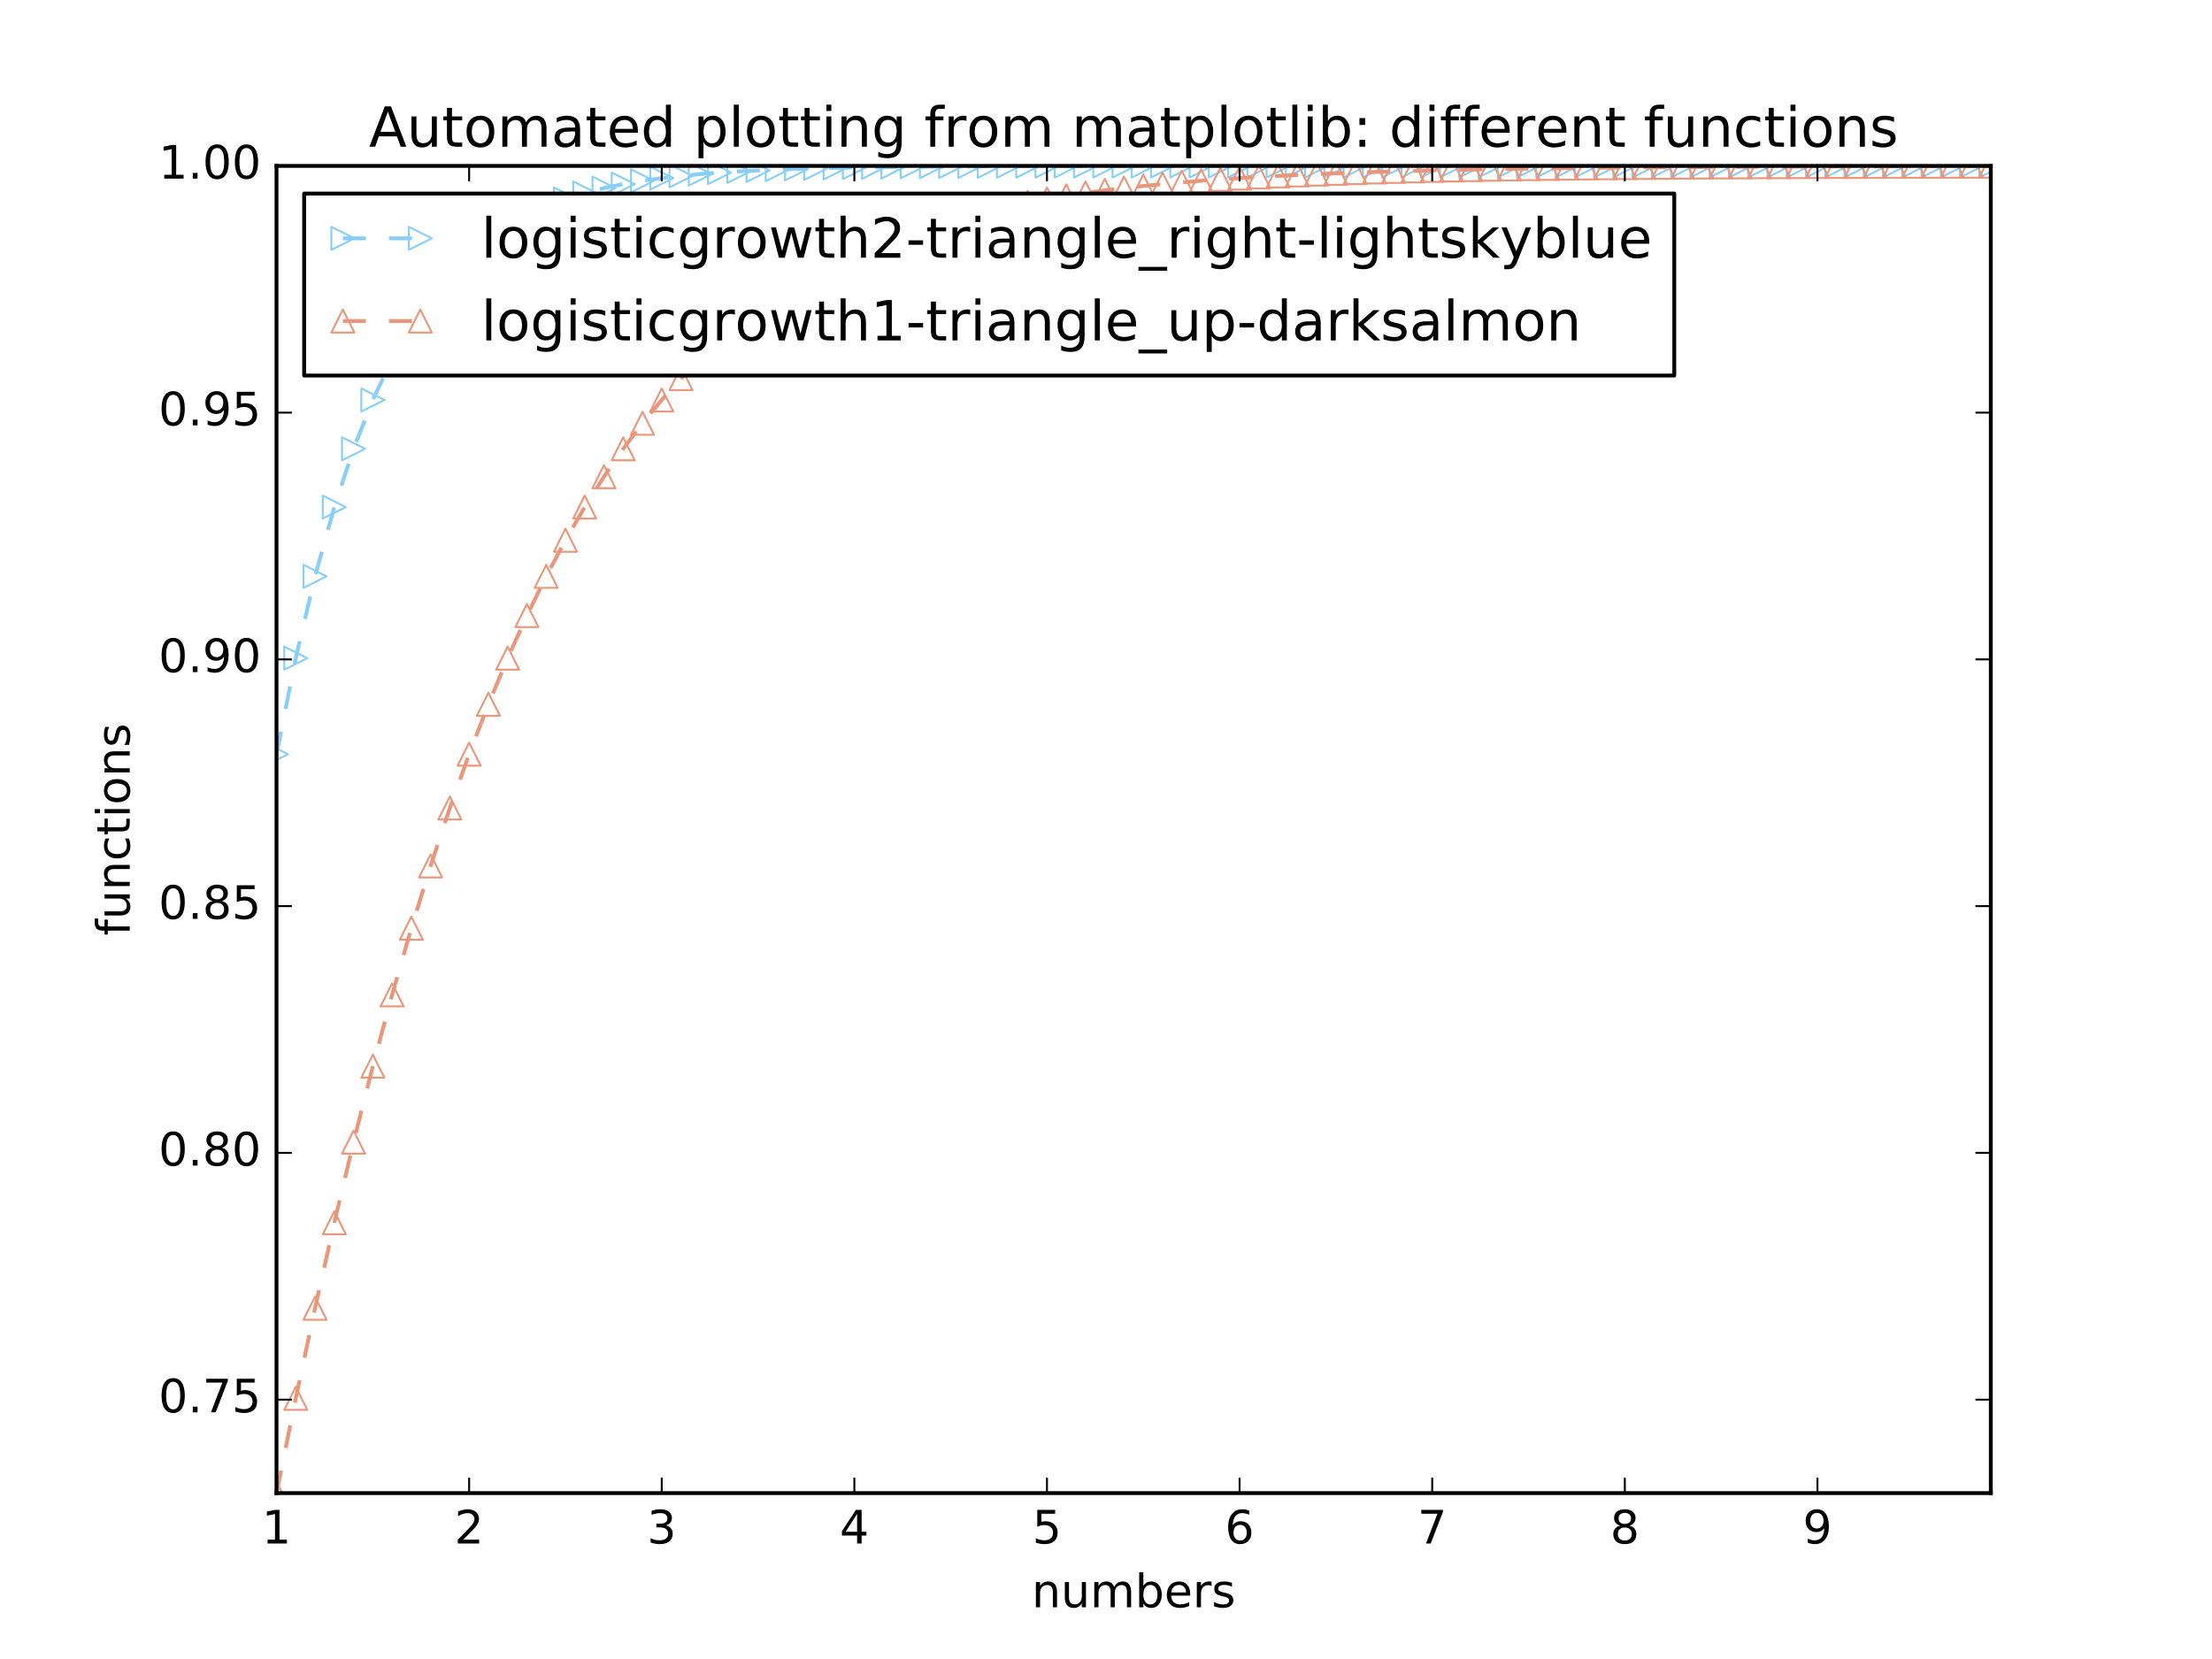 <?xml version="1.0" encoding="utf-8" standalone="no"?>
<!DOCTYPE svg PUBLIC "-//W3C//DTD SVG 1.1//EN"
  "http://www.w3.org/Graphics/SVG/1.1/DTD/svg11.dtd">
<!-- Created with matplotlib (http://matplotlib.org/) -->
<svg height="432pt" version="1.1" viewBox="0 0 576 432" width="576pt" xmlns="http://www.w3.org/2000/svg" xmlns:xlink="http://www.w3.org/1999/xlink">
 <defs>
  <style type="text/css">
*{stroke-linecap:butt;stroke-linejoin:round;stroke-miterlimit:100000;}
  </style>
 </defs>
 <g id="figure_1">
  <g id="patch_1">
   <path d="M 0 432 
L 576 432 
L 576 0 
L 0 0 
z
" style="fill:#ffffff;"/>
  </g>
  <g id="axes_1">
   <g id="patch_2">
    <path d="M 72 388.8 
L 518.4 388.8 
L 518.4 43.2 
L 72 43.2 
z
" style="fill:#ffffff;"/>
   </g>
   <g id="line2d_1">
    <path clip-path="url(#p6ada9d3567)" d="M 72 196.38 
L 77.016 171.383 
L 82.031 150.08 
L 87.047 132.046 
L 92.063 116.864 
L 97.079 104.144 
L 102.094 93.529 
L 107.11 84.701 
L 112.126 77.378 
L 117.142 71.318 
L 122.157 66.313 
L 127.173 62.185 
L 132.189 58.785 
L 137.204 55.988 
L 142.22 53.689 
L 147.236 51.801 
L 152.252 50.25 
L 157.267 48.978 
L 162.283 47.934 
L 167.299 47.079 
L 172.315 46.377 
L 177.33 45.803 
L 182.346 45.332 
L 187.362 44.946 
L 192.378 44.63 
L 197.393 44.371 
L 202.409 44.159 
L 207.425 43.985 
L 212.44 43.843 
L 217.456 43.726 
L 222.472 43.631 
L 227.488 43.553 
L 232.503 43.489 
L 237.519 43.437 
L 242.535 43.394 
L 247.551 43.359 
L 252.566 43.33 
L 257.582 43.306 
L 262.598 43.287 
L 267.613 43.271 
L 272.629 43.258 
L 277.645 43.248 
L 282.661 43.239 
L 287.676 43.232 
L 292.692 43.226 
L 297.708 43.221 
L 302.724 43.218 
L 307.739 43.214 
L 312.755 43.212 
L 317.771 43.21 
L 322.787 43.208 
L 327.802 43.206 
L 332.818 43.205 
L 337.834 43.204 
L 342.849 43.204 
L 347.865 43.203 
L 352.881 43.202 
L 357.897 43.202 
L 362.912 43.202 
L 367.928 43.201 
L 372.944 43.201 
L 377.96 43.201 
L 382.975 43.201 
L 387.991 43.201 
L 393.007 43.2 
L 398.022 43.2 
L 403.038 43.2 
L 408.054 43.2 
L 413.07 43.2 
L 418.085 43.2 
L 423.101 43.2 
L 428.117 43.2 
L 433.133 43.2 
L 438.148 43.2 
L 443.164 43.2 
L 448.18 43.2 
L 453.196 43.2 
L 458.211 43.2 
L 463.227 43.2 
L 468.243 43.2 
L 473.258 43.2 
L 478.274 43.2 
L 483.29 43.2 
L 488.306 43.2 
L 493.321 43.2 
L 498.337 43.2 
L 503.353 43.2 
L 508.369 43.2 
L 513.384 43.2 
L 518.4 43.2 
" style="fill:none;stroke:#87cefa;stroke-dasharray:6,6;stroke-dashoffset:0.0;"/>
    <defs>
     <path d="M 3 0 
L -3 -3 
L -3 3 
z
" id="mbdc627274f" style="stroke:#87cefa;stroke-linejoin:miter;stroke-width:0.5;"/>
    </defs>
    <g clip-path="url(#p6ada9d3567)">
     <use style="fill:none;stroke:#87cefa;stroke-linejoin:miter;stroke-width:0.5;" x="72.0" xlink:href="#mbdc627274f" y="196.38"/>
     <use style="fill:none;stroke:#87cefa;stroke-linejoin:miter;stroke-width:0.5;" x="77.016" xlink:href="#mbdc627274f" y="171.383"/>
     <use style="fill:none;stroke:#87cefa;stroke-linejoin:miter;stroke-width:0.5;" x="82.031" xlink:href="#mbdc627274f" y="150.08"/>
     <use style="fill:none;stroke:#87cefa;stroke-linejoin:miter;stroke-width:0.5;" x="87.047" xlink:href="#mbdc627274f" y="132.046"/>
     <use style="fill:none;stroke:#87cefa;stroke-linejoin:miter;stroke-width:0.5;" x="92.063" xlink:href="#mbdc627274f" y="116.864"/>
     <use style="fill:none;stroke:#87cefa;stroke-linejoin:miter;stroke-width:0.5;" x="97.079" xlink:href="#mbdc627274f" y="104.144"/>
     <use style="fill:none;stroke:#87cefa;stroke-linejoin:miter;stroke-width:0.5;" x="102.094" xlink:href="#mbdc627274f" y="93.529"/>
     <use style="fill:none;stroke:#87cefa;stroke-linejoin:miter;stroke-width:0.5;" x="107.11" xlink:href="#mbdc627274f" y="84.701"/>
     <use style="fill:none;stroke:#87cefa;stroke-linejoin:miter;stroke-width:0.5;" x="112.126" xlink:href="#mbdc627274f" y="77.378"/>
     <use style="fill:none;stroke:#87cefa;stroke-linejoin:miter;stroke-width:0.5;" x="117.142" xlink:href="#mbdc627274f" y="71.318"/>
     <use style="fill:none;stroke:#87cefa;stroke-linejoin:miter;stroke-width:0.5;" x="122.157" xlink:href="#mbdc627274f" y="66.313"/>
     <use style="fill:none;stroke:#87cefa;stroke-linejoin:miter;stroke-width:0.5;" x="127.173" xlink:href="#mbdc627274f" y="62.185"/>
     <use style="fill:none;stroke:#87cefa;stroke-linejoin:miter;stroke-width:0.5;" x="132.189" xlink:href="#mbdc627274f" y="58.785"/>
     <use style="fill:none;stroke:#87cefa;stroke-linejoin:miter;stroke-width:0.5;" x="137.204" xlink:href="#mbdc627274f" y="55.988"/>
     <use style="fill:none;stroke:#87cefa;stroke-linejoin:miter;stroke-width:0.5;" x="142.22" xlink:href="#mbdc627274f" y="53.689"/>
     <use style="fill:none;stroke:#87cefa;stroke-linejoin:miter;stroke-width:0.5;" x="147.236" xlink:href="#mbdc627274f" y="51.801"/>
     <use style="fill:none;stroke:#87cefa;stroke-linejoin:miter;stroke-width:0.5;" x="152.252" xlink:href="#mbdc627274f" y="50.25"/>
     <use style="fill:none;stroke:#87cefa;stroke-linejoin:miter;stroke-width:0.5;" x="157.267" xlink:href="#mbdc627274f" y="48.978"/>
     <use style="fill:none;stroke:#87cefa;stroke-linejoin:miter;stroke-width:0.5;" x="162.283" xlink:href="#mbdc627274f" y="47.934"/>
     <use style="fill:none;stroke:#87cefa;stroke-linejoin:miter;stroke-width:0.5;" x="167.299" xlink:href="#mbdc627274f" y="47.079"/>
     <use style="fill:none;stroke:#87cefa;stroke-linejoin:miter;stroke-width:0.5;" x="172.315" xlink:href="#mbdc627274f" y="46.377"/>
     <use style="fill:none;stroke:#87cefa;stroke-linejoin:miter;stroke-width:0.5;" x="177.33" xlink:href="#mbdc627274f" y="45.803"/>
     <use style="fill:none;stroke:#87cefa;stroke-linejoin:miter;stroke-width:0.5;" x="182.346" xlink:href="#mbdc627274f" y="45.332"/>
     <use style="fill:none;stroke:#87cefa;stroke-linejoin:miter;stroke-width:0.5;" x="187.362" xlink:href="#mbdc627274f" y="44.946"/>
     <use style="fill:none;stroke:#87cefa;stroke-linejoin:miter;stroke-width:0.5;" x="192.378" xlink:href="#mbdc627274f" y="44.63"/>
     <use style="fill:none;stroke:#87cefa;stroke-linejoin:miter;stroke-width:0.5;" x="197.393" xlink:href="#mbdc627274f" y="44.371"/>
     <use style="fill:none;stroke:#87cefa;stroke-linejoin:miter;stroke-width:0.5;" x="202.409" xlink:href="#mbdc627274f" y="44.159"/>
     <use style="fill:none;stroke:#87cefa;stroke-linejoin:miter;stroke-width:0.5;" x="207.425" xlink:href="#mbdc627274f" y="43.985"/>
     <use style="fill:none;stroke:#87cefa;stroke-linejoin:miter;stroke-width:0.5;" x="212.44" xlink:href="#mbdc627274f" y="43.843"/>
     <use style="fill:none;stroke:#87cefa;stroke-linejoin:miter;stroke-width:0.5;" x="217.456" xlink:href="#mbdc627274f" y="43.726"/>
     <use style="fill:none;stroke:#87cefa;stroke-linejoin:miter;stroke-width:0.5;" x="222.472" xlink:href="#mbdc627274f" y="43.631"/>
     <use style="fill:none;stroke:#87cefa;stroke-linejoin:miter;stroke-width:0.5;" x="227.488" xlink:href="#mbdc627274f" y="43.553"/>
     <use style="fill:none;stroke:#87cefa;stroke-linejoin:miter;stroke-width:0.5;" x="232.503" xlink:href="#mbdc627274f" y="43.489"/>
     <use style="fill:none;stroke:#87cefa;stroke-linejoin:miter;stroke-width:0.5;" x="237.519" xlink:href="#mbdc627274f" y="43.437"/>
     <use style="fill:none;stroke:#87cefa;stroke-linejoin:miter;stroke-width:0.5;" x="242.535" xlink:href="#mbdc627274f" y="43.394"/>
     <use style="fill:none;stroke:#87cefa;stroke-linejoin:miter;stroke-width:0.5;" x="247.551" xlink:href="#mbdc627274f" y="43.359"/>
     <use style="fill:none;stroke:#87cefa;stroke-linejoin:miter;stroke-width:0.5;" x="252.566" xlink:href="#mbdc627274f" y="43.33"/>
     <use style="fill:none;stroke:#87cefa;stroke-linejoin:miter;stroke-width:0.5;" x="257.582" xlink:href="#mbdc627274f" y="43.306"/>
     <use style="fill:none;stroke:#87cefa;stroke-linejoin:miter;stroke-width:0.5;" x="262.598" xlink:href="#mbdc627274f" y="43.287"/>
     <use style="fill:none;stroke:#87cefa;stroke-linejoin:miter;stroke-width:0.5;" x="267.613" xlink:href="#mbdc627274f" y="43.271"/>
     <use style="fill:none;stroke:#87cefa;stroke-linejoin:miter;stroke-width:0.5;" x="272.629" xlink:href="#mbdc627274f" y="43.258"/>
     <use style="fill:none;stroke:#87cefa;stroke-linejoin:miter;stroke-width:0.5;" x="277.645" xlink:href="#mbdc627274f" y="43.248"/>
     <use style="fill:none;stroke:#87cefa;stroke-linejoin:miter;stroke-width:0.5;" x="282.661" xlink:href="#mbdc627274f" y="43.239"/>
     <use style="fill:none;stroke:#87cefa;stroke-linejoin:miter;stroke-width:0.5;" x="287.676" xlink:href="#mbdc627274f" y="43.232"/>
     <use style="fill:none;stroke:#87cefa;stroke-linejoin:miter;stroke-width:0.5;" x="292.692" xlink:href="#mbdc627274f" y="43.226"/>
     <use style="fill:none;stroke:#87cefa;stroke-linejoin:miter;stroke-width:0.5;" x="297.708" xlink:href="#mbdc627274f" y="43.221"/>
     <use style="fill:none;stroke:#87cefa;stroke-linejoin:miter;stroke-width:0.5;" x="302.724" xlink:href="#mbdc627274f" y="43.218"/>
     <use style="fill:none;stroke:#87cefa;stroke-linejoin:miter;stroke-width:0.5;" x="307.739" xlink:href="#mbdc627274f" y="43.214"/>
     <use style="fill:none;stroke:#87cefa;stroke-linejoin:miter;stroke-width:0.5;" x="312.755" xlink:href="#mbdc627274f" y="43.212"/>
     <use style="fill:none;stroke:#87cefa;stroke-linejoin:miter;stroke-width:0.5;" x="317.771" xlink:href="#mbdc627274f" y="43.21"/>
     <use style="fill:none;stroke:#87cefa;stroke-linejoin:miter;stroke-width:0.5;" x="322.787" xlink:href="#mbdc627274f" y="43.208"/>
     <use style="fill:none;stroke:#87cefa;stroke-linejoin:miter;stroke-width:0.5;" x="327.802" xlink:href="#mbdc627274f" y="43.206"/>
     <use style="fill:none;stroke:#87cefa;stroke-linejoin:miter;stroke-width:0.5;" x="332.818" xlink:href="#mbdc627274f" y="43.205"/>
     <use style="fill:none;stroke:#87cefa;stroke-linejoin:miter;stroke-width:0.5;" x="337.834" xlink:href="#mbdc627274f" y="43.204"/>
     <use style="fill:none;stroke:#87cefa;stroke-linejoin:miter;stroke-width:0.5;" x="342.849" xlink:href="#mbdc627274f" y="43.204"/>
     <use style="fill:none;stroke:#87cefa;stroke-linejoin:miter;stroke-width:0.5;" x="347.865" xlink:href="#mbdc627274f" y="43.203"/>
     <use style="fill:none;stroke:#87cefa;stroke-linejoin:miter;stroke-width:0.5;" x="352.881" xlink:href="#mbdc627274f" y="43.202"/>
     <use style="fill:none;stroke:#87cefa;stroke-linejoin:miter;stroke-width:0.5;" x="357.897" xlink:href="#mbdc627274f" y="43.202"/>
     <use style="fill:none;stroke:#87cefa;stroke-linejoin:miter;stroke-width:0.5;" x="362.912" xlink:href="#mbdc627274f" y="43.202"/>
     <use style="fill:none;stroke:#87cefa;stroke-linejoin:miter;stroke-width:0.5;" x="367.928" xlink:href="#mbdc627274f" y="43.201"/>
     <use style="fill:none;stroke:#87cefa;stroke-linejoin:miter;stroke-width:0.5;" x="372.944" xlink:href="#mbdc627274f" y="43.201"/>
     <use style="fill:none;stroke:#87cefa;stroke-linejoin:miter;stroke-width:0.5;" x="377.96" xlink:href="#mbdc627274f" y="43.201"/>
     <use style="fill:none;stroke:#87cefa;stroke-linejoin:miter;stroke-width:0.5;" x="382.975" xlink:href="#mbdc627274f" y="43.201"/>
     <use style="fill:none;stroke:#87cefa;stroke-linejoin:miter;stroke-width:0.5;" x="387.991" xlink:href="#mbdc627274f" y="43.201"/>
     <use style="fill:none;stroke:#87cefa;stroke-linejoin:miter;stroke-width:0.5;" x="393.007" xlink:href="#mbdc627274f" y="43.2"/>
     <use style="fill:none;stroke:#87cefa;stroke-linejoin:miter;stroke-width:0.5;" x="398.022" xlink:href="#mbdc627274f" y="43.2"/>
     <use style="fill:none;stroke:#87cefa;stroke-linejoin:miter;stroke-width:0.5;" x="403.038" xlink:href="#mbdc627274f" y="43.2"/>
     <use style="fill:none;stroke:#87cefa;stroke-linejoin:miter;stroke-width:0.5;" x="408.054" xlink:href="#mbdc627274f" y="43.2"/>
     <use style="fill:none;stroke:#87cefa;stroke-linejoin:miter;stroke-width:0.5;" x="413.07" xlink:href="#mbdc627274f" y="43.2"/>
     <use style="fill:none;stroke:#87cefa;stroke-linejoin:miter;stroke-width:0.5;" x="418.085" xlink:href="#mbdc627274f" y="43.2"/>
     <use style="fill:none;stroke:#87cefa;stroke-linejoin:miter;stroke-width:0.5;" x="423.101" xlink:href="#mbdc627274f" y="43.2"/>
     <use style="fill:none;stroke:#87cefa;stroke-linejoin:miter;stroke-width:0.5;" x="428.117" xlink:href="#mbdc627274f" y="43.2"/>
     <use style="fill:none;stroke:#87cefa;stroke-linejoin:miter;stroke-width:0.5;" x="433.133" xlink:href="#mbdc627274f" y="43.2"/>
     <use style="fill:none;stroke:#87cefa;stroke-linejoin:miter;stroke-width:0.5;" x="438.148" xlink:href="#mbdc627274f" y="43.2"/>
     <use style="fill:none;stroke:#87cefa;stroke-linejoin:miter;stroke-width:0.5;" x="443.164" xlink:href="#mbdc627274f" y="43.2"/>
     <use style="fill:none;stroke:#87cefa;stroke-linejoin:miter;stroke-width:0.5;" x="448.18" xlink:href="#mbdc627274f" y="43.2"/>
     <use style="fill:none;stroke:#87cefa;stroke-linejoin:miter;stroke-width:0.5;" x="453.196" xlink:href="#mbdc627274f" y="43.2"/>
     <use style="fill:none;stroke:#87cefa;stroke-linejoin:miter;stroke-width:0.5;" x="458.211" xlink:href="#mbdc627274f" y="43.2"/>
     <use style="fill:none;stroke:#87cefa;stroke-linejoin:miter;stroke-width:0.5;" x="463.227" xlink:href="#mbdc627274f" y="43.2"/>
     <use style="fill:none;stroke:#87cefa;stroke-linejoin:miter;stroke-width:0.5;" x="468.243" xlink:href="#mbdc627274f" y="43.2"/>
     <use style="fill:none;stroke:#87cefa;stroke-linejoin:miter;stroke-width:0.5;" x="473.258" xlink:href="#mbdc627274f" y="43.2"/>
     <use style="fill:none;stroke:#87cefa;stroke-linejoin:miter;stroke-width:0.5;" x="478.274" xlink:href="#mbdc627274f" y="43.2"/>
     <use style="fill:none;stroke:#87cefa;stroke-linejoin:miter;stroke-width:0.5;" x="483.29" xlink:href="#mbdc627274f" y="43.2"/>
     <use style="fill:none;stroke:#87cefa;stroke-linejoin:miter;stroke-width:0.5;" x="488.306" xlink:href="#mbdc627274f" y="43.2"/>
     <use style="fill:none;stroke:#87cefa;stroke-linejoin:miter;stroke-width:0.5;" x="493.321" xlink:href="#mbdc627274f" y="43.2"/>
     <use style="fill:none;stroke:#87cefa;stroke-linejoin:miter;stroke-width:0.5;" x="498.337" xlink:href="#mbdc627274f" y="43.2"/>
     <use style="fill:none;stroke:#87cefa;stroke-linejoin:miter;stroke-width:0.5;" x="503.353" xlink:href="#mbdc627274f" y="43.2"/>
     <use style="fill:none;stroke:#87cefa;stroke-linejoin:miter;stroke-width:0.5;" x="508.369" xlink:href="#mbdc627274f" y="43.2"/>
     <use style="fill:none;stroke:#87cefa;stroke-linejoin:miter;stroke-width:0.5;" x="513.384" xlink:href="#mbdc627274f" y="43.2"/>
     <use style="fill:none;stroke:#87cefa;stroke-linejoin:miter;stroke-width:0.5;" x="518.4" xlink:href="#mbdc627274f" y="43.2"/>
    </g>
   </g>
   <g id="line2d_2">
    <path clip-path="url(#p6ada9d3567)" d="M 72 388.8 
L 77.016 364.125 
L 82.031 340.654 
L 87.047 318.41 
L 92.063 297.401 
L 97.079 277.624 
L 102.094 259.063 
L 107.11 241.694 
L 112.126 225.484 
L 117.142 210.394 
L 122.157 196.38 
L 127.173 183.394 
L 132.189 171.383 
L 137.204 160.296 
L 142.22 150.08 
L 147.236 140.681 
L 152.252 132.046 
L 157.267 124.123 
L 162.283 116.864 
L 167.299 110.219 
L 172.315 104.144 
L 177.33 98.594 
L 182.346 93.529 
L 187.362 88.91 
L 192.378 84.701 
L 197.393 80.867 
L 202.409 77.378 
L 207.425 74.204 
L 212.44 71.318 
L 217.456 68.696 
L 222.472 66.313 
L 227.488 64.149 
L 232.503 62.185 
L 237.519 60.403 
L 242.535 58.785 
L 247.551 57.319 
L 252.566 55.988 
L 257.582 54.782 
L 262.598 53.689 
L 267.613 52.698 
L 272.629 51.801 
L 277.645 50.987 
L 282.661 50.25 
L 287.676 49.583 
L 292.692 48.978 
L 297.708 48.43 
L 302.724 47.934 
L 307.739 47.485 
L 312.755 47.079 
L 317.771 46.711 
L 322.787 46.377 
L 327.802 46.076 
L 332.818 45.803 
L 337.834 45.555 
L 342.849 45.332 
L 347.865 45.129 
L 352.881 44.946 
L 357.897 44.78 
L 362.912 44.63 
L 367.928 44.494 
L 372.944 44.371 
L 377.96 44.259 
L 382.975 44.159 
L 387.991 44.068 
L 393.007 43.985 
L 398.022 43.91 
L 403.038 43.843 
L 408.054 43.782 
L 413.07 43.726 
L 418.085 43.676 
L 423.101 43.631 
L 428.117 43.59 
L 433.133 43.553 
L 438.148 43.519 
L 443.164 43.489 
L 448.18 43.461 
L 453.196 43.437 
L 458.211 43.414 
L 463.227 43.394 
L 468.243 43.375 
L 473.258 43.359 
L 478.274 43.343 
L 483.29 43.33 
L 488.306 43.317 
L 493.321 43.306 
L 498.337 43.296 
L 503.353 43.287 
L 508.369 43.279 
L 513.384 43.271 
L 518.4 43.264 
" style="fill:none;stroke:#e9967a;stroke-dasharray:6,6;stroke-dashoffset:0.0;"/>
    <defs>
     <path d="M 0 -3 
L -3 3 
L 3 3 
z
" id="m23aebf295c" style="stroke:#e9967a;stroke-linejoin:miter;stroke-width:0.5;"/>
    </defs>
    <g clip-path="url(#p6ada9d3567)">
     <use style="fill:none;stroke:#e9967a;stroke-linejoin:miter;stroke-width:0.5;" x="72.0" xlink:href="#m23aebf295c" y="388.8"/>
     <use style="fill:none;stroke:#e9967a;stroke-linejoin:miter;stroke-width:0.5;" x="77.016" xlink:href="#m23aebf295c" y="364.125"/>
     <use style="fill:none;stroke:#e9967a;stroke-linejoin:miter;stroke-width:0.5;" x="82.031" xlink:href="#m23aebf295c" y="340.654"/>
     <use style="fill:none;stroke:#e9967a;stroke-linejoin:miter;stroke-width:0.5;" x="87.047" xlink:href="#m23aebf295c" y="318.41"/>
     <use style="fill:none;stroke:#e9967a;stroke-linejoin:miter;stroke-width:0.5;" x="92.063" xlink:href="#m23aebf295c" y="297.401"/>
     <use style="fill:none;stroke:#e9967a;stroke-linejoin:miter;stroke-width:0.5;" x="97.079" xlink:href="#m23aebf295c" y="277.624"/>
     <use style="fill:none;stroke:#e9967a;stroke-linejoin:miter;stroke-width:0.5;" x="102.094" xlink:href="#m23aebf295c" y="259.063"/>
     <use style="fill:none;stroke:#e9967a;stroke-linejoin:miter;stroke-width:0.5;" x="107.11" xlink:href="#m23aebf295c" y="241.694"/>
     <use style="fill:none;stroke:#e9967a;stroke-linejoin:miter;stroke-width:0.5;" x="112.126" xlink:href="#m23aebf295c" y="225.484"/>
     <use style="fill:none;stroke:#e9967a;stroke-linejoin:miter;stroke-width:0.5;" x="117.142" xlink:href="#m23aebf295c" y="210.394"/>
     <use style="fill:none;stroke:#e9967a;stroke-linejoin:miter;stroke-width:0.5;" x="122.157" xlink:href="#m23aebf295c" y="196.38"/>
     <use style="fill:none;stroke:#e9967a;stroke-linejoin:miter;stroke-width:0.5;" x="127.173" xlink:href="#m23aebf295c" y="183.394"/>
     <use style="fill:none;stroke:#e9967a;stroke-linejoin:miter;stroke-width:0.5;" x="132.189" xlink:href="#m23aebf295c" y="171.383"/>
     <use style="fill:none;stroke:#e9967a;stroke-linejoin:miter;stroke-width:0.5;" x="137.204" xlink:href="#m23aebf295c" y="160.296"/>
     <use style="fill:none;stroke:#e9967a;stroke-linejoin:miter;stroke-width:0.5;" x="142.22" xlink:href="#m23aebf295c" y="150.08"/>
     <use style="fill:none;stroke:#e9967a;stroke-linejoin:miter;stroke-width:0.5;" x="147.236" xlink:href="#m23aebf295c" y="140.681"/>
     <use style="fill:none;stroke:#e9967a;stroke-linejoin:miter;stroke-width:0.5;" x="152.252" xlink:href="#m23aebf295c" y="132.046"/>
     <use style="fill:none;stroke:#e9967a;stroke-linejoin:miter;stroke-width:0.5;" x="157.267" xlink:href="#m23aebf295c" y="124.123"/>
     <use style="fill:none;stroke:#e9967a;stroke-linejoin:miter;stroke-width:0.5;" x="162.283" xlink:href="#m23aebf295c" y="116.864"/>
     <use style="fill:none;stroke:#e9967a;stroke-linejoin:miter;stroke-width:0.5;" x="167.299" xlink:href="#m23aebf295c" y="110.219"/>
     <use style="fill:none;stroke:#e9967a;stroke-linejoin:miter;stroke-width:0.5;" x="172.315" xlink:href="#m23aebf295c" y="104.144"/>
     <use style="fill:none;stroke:#e9967a;stroke-linejoin:miter;stroke-width:0.5;" x="177.33" xlink:href="#m23aebf295c" y="98.594"/>
     <use style="fill:none;stroke:#e9967a;stroke-linejoin:miter;stroke-width:0.5;" x="182.346" xlink:href="#m23aebf295c" y="93.529"/>
     <use style="fill:none;stroke:#e9967a;stroke-linejoin:miter;stroke-width:0.5;" x="187.362" xlink:href="#m23aebf295c" y="88.91"/>
     <use style="fill:none;stroke:#e9967a;stroke-linejoin:miter;stroke-width:0.5;" x="192.378" xlink:href="#m23aebf295c" y="84.701"/>
     <use style="fill:none;stroke:#e9967a;stroke-linejoin:miter;stroke-width:0.5;" x="197.393" xlink:href="#m23aebf295c" y="80.867"/>
     <use style="fill:none;stroke:#e9967a;stroke-linejoin:miter;stroke-width:0.5;" x="202.409" xlink:href="#m23aebf295c" y="77.378"/>
     <use style="fill:none;stroke:#e9967a;stroke-linejoin:miter;stroke-width:0.5;" x="207.425" xlink:href="#m23aebf295c" y="74.204"/>
     <use style="fill:none;stroke:#e9967a;stroke-linejoin:miter;stroke-width:0.5;" x="212.44" xlink:href="#m23aebf295c" y="71.318"/>
     <use style="fill:none;stroke:#e9967a;stroke-linejoin:miter;stroke-width:0.5;" x="217.456" xlink:href="#m23aebf295c" y="68.696"/>
     <use style="fill:none;stroke:#e9967a;stroke-linejoin:miter;stroke-width:0.5;" x="222.472" xlink:href="#m23aebf295c" y="66.313"/>
     <use style="fill:none;stroke:#e9967a;stroke-linejoin:miter;stroke-width:0.5;" x="227.488" xlink:href="#m23aebf295c" y="64.149"/>
     <use style="fill:none;stroke:#e9967a;stroke-linejoin:miter;stroke-width:0.5;" x="232.503" xlink:href="#m23aebf295c" y="62.185"/>
     <use style="fill:none;stroke:#e9967a;stroke-linejoin:miter;stroke-width:0.5;" x="237.519" xlink:href="#m23aebf295c" y="60.403"/>
     <use style="fill:none;stroke:#e9967a;stroke-linejoin:miter;stroke-width:0.5;" x="242.535" xlink:href="#m23aebf295c" y="58.785"/>
     <use style="fill:none;stroke:#e9967a;stroke-linejoin:miter;stroke-width:0.5;" x="247.551" xlink:href="#m23aebf295c" y="57.319"/>
     <use style="fill:none;stroke:#e9967a;stroke-linejoin:miter;stroke-width:0.5;" x="252.566" xlink:href="#m23aebf295c" y="55.988"/>
     <use style="fill:none;stroke:#e9967a;stroke-linejoin:miter;stroke-width:0.5;" x="257.582" xlink:href="#m23aebf295c" y="54.782"/>
     <use style="fill:none;stroke:#e9967a;stroke-linejoin:miter;stroke-width:0.5;" x="262.598" xlink:href="#m23aebf295c" y="53.689"/>
     <use style="fill:none;stroke:#e9967a;stroke-linejoin:miter;stroke-width:0.5;" x="267.613" xlink:href="#m23aebf295c" y="52.698"/>
     <use style="fill:none;stroke:#e9967a;stroke-linejoin:miter;stroke-width:0.5;" x="272.629" xlink:href="#m23aebf295c" y="51.801"/>
     <use style="fill:none;stroke:#e9967a;stroke-linejoin:miter;stroke-width:0.5;" x="277.645" xlink:href="#m23aebf295c" y="50.987"/>
     <use style="fill:none;stroke:#e9967a;stroke-linejoin:miter;stroke-width:0.5;" x="282.661" xlink:href="#m23aebf295c" y="50.25"/>
     <use style="fill:none;stroke:#e9967a;stroke-linejoin:miter;stroke-width:0.5;" x="287.676" xlink:href="#m23aebf295c" y="49.583"/>
     <use style="fill:none;stroke:#e9967a;stroke-linejoin:miter;stroke-width:0.5;" x="292.692" xlink:href="#m23aebf295c" y="48.978"/>
     <use style="fill:none;stroke:#e9967a;stroke-linejoin:miter;stroke-width:0.5;" x="297.708" xlink:href="#m23aebf295c" y="48.43"/>
     <use style="fill:none;stroke:#e9967a;stroke-linejoin:miter;stroke-width:0.5;" x="302.724" xlink:href="#m23aebf295c" y="47.934"/>
     <use style="fill:none;stroke:#e9967a;stroke-linejoin:miter;stroke-width:0.5;" x="307.739" xlink:href="#m23aebf295c" y="47.485"/>
     <use style="fill:none;stroke:#e9967a;stroke-linejoin:miter;stroke-width:0.5;" x="312.755" xlink:href="#m23aebf295c" y="47.079"/>
     <use style="fill:none;stroke:#e9967a;stroke-linejoin:miter;stroke-width:0.5;" x="317.771" xlink:href="#m23aebf295c" y="46.711"/>
     <use style="fill:none;stroke:#e9967a;stroke-linejoin:miter;stroke-width:0.5;" x="322.787" xlink:href="#m23aebf295c" y="46.377"/>
     <use style="fill:none;stroke:#e9967a;stroke-linejoin:miter;stroke-width:0.5;" x="327.802" xlink:href="#m23aebf295c" y="46.076"/>
     <use style="fill:none;stroke:#e9967a;stroke-linejoin:miter;stroke-width:0.5;" x="332.818" xlink:href="#m23aebf295c" y="45.803"/>
     <use style="fill:none;stroke:#e9967a;stroke-linejoin:miter;stroke-width:0.5;" x="337.834" xlink:href="#m23aebf295c" y="45.555"/>
     <use style="fill:none;stroke:#e9967a;stroke-linejoin:miter;stroke-width:0.5;" x="342.849" xlink:href="#m23aebf295c" y="45.332"/>
     <use style="fill:none;stroke:#e9967a;stroke-linejoin:miter;stroke-width:0.5;" x="347.865" xlink:href="#m23aebf295c" y="45.129"/>
     <use style="fill:none;stroke:#e9967a;stroke-linejoin:miter;stroke-width:0.5;" x="352.881" xlink:href="#m23aebf295c" y="44.946"/>
     <use style="fill:none;stroke:#e9967a;stroke-linejoin:miter;stroke-width:0.5;" x="357.897" xlink:href="#m23aebf295c" y="44.78"/>
     <use style="fill:none;stroke:#e9967a;stroke-linejoin:miter;stroke-width:0.5;" x="362.912" xlink:href="#m23aebf295c" y="44.63"/>
     <use style="fill:none;stroke:#e9967a;stroke-linejoin:miter;stroke-width:0.5;" x="367.928" xlink:href="#m23aebf295c" y="44.494"/>
     <use style="fill:none;stroke:#e9967a;stroke-linejoin:miter;stroke-width:0.5;" x="372.944" xlink:href="#m23aebf295c" y="44.371"/>
     <use style="fill:none;stroke:#e9967a;stroke-linejoin:miter;stroke-width:0.5;" x="377.96" xlink:href="#m23aebf295c" y="44.259"/>
     <use style="fill:none;stroke:#e9967a;stroke-linejoin:miter;stroke-width:0.5;" x="382.975" xlink:href="#m23aebf295c" y="44.159"/>
     <use style="fill:none;stroke:#e9967a;stroke-linejoin:miter;stroke-width:0.5;" x="387.991" xlink:href="#m23aebf295c" y="44.068"/>
     <use style="fill:none;stroke:#e9967a;stroke-linejoin:miter;stroke-width:0.5;" x="393.007" xlink:href="#m23aebf295c" y="43.985"/>
     <use style="fill:none;stroke:#e9967a;stroke-linejoin:miter;stroke-width:0.5;" x="398.022" xlink:href="#m23aebf295c" y="43.91"/>
     <use style="fill:none;stroke:#e9967a;stroke-linejoin:miter;stroke-width:0.5;" x="403.038" xlink:href="#m23aebf295c" y="43.843"/>
     <use style="fill:none;stroke:#e9967a;stroke-linejoin:miter;stroke-width:0.5;" x="408.054" xlink:href="#m23aebf295c" y="43.782"/>
     <use style="fill:none;stroke:#e9967a;stroke-linejoin:miter;stroke-width:0.5;" x="413.07" xlink:href="#m23aebf295c" y="43.726"/>
     <use style="fill:none;stroke:#e9967a;stroke-linejoin:miter;stroke-width:0.5;" x="418.085" xlink:href="#m23aebf295c" y="43.676"/>
     <use style="fill:none;stroke:#e9967a;stroke-linejoin:miter;stroke-width:0.5;" x="423.101" xlink:href="#m23aebf295c" y="43.631"/>
     <use style="fill:none;stroke:#e9967a;stroke-linejoin:miter;stroke-width:0.5;" x="428.117" xlink:href="#m23aebf295c" y="43.59"/>
     <use style="fill:none;stroke:#e9967a;stroke-linejoin:miter;stroke-width:0.5;" x="433.133" xlink:href="#m23aebf295c" y="43.553"/>
     <use style="fill:none;stroke:#e9967a;stroke-linejoin:miter;stroke-width:0.5;" x="438.148" xlink:href="#m23aebf295c" y="43.519"/>
     <use style="fill:none;stroke:#e9967a;stroke-linejoin:miter;stroke-width:0.5;" x="443.164" xlink:href="#m23aebf295c" y="43.489"/>
     <use style="fill:none;stroke:#e9967a;stroke-linejoin:miter;stroke-width:0.5;" x="448.18" xlink:href="#m23aebf295c" y="43.461"/>
     <use style="fill:none;stroke:#e9967a;stroke-linejoin:miter;stroke-width:0.5;" x="453.196" xlink:href="#m23aebf295c" y="43.437"/>
     <use style="fill:none;stroke:#e9967a;stroke-linejoin:miter;stroke-width:0.5;" x="458.211" xlink:href="#m23aebf295c" y="43.414"/>
     <use style="fill:none;stroke:#e9967a;stroke-linejoin:miter;stroke-width:0.5;" x="463.227" xlink:href="#m23aebf295c" y="43.394"/>
     <use style="fill:none;stroke:#e9967a;stroke-linejoin:miter;stroke-width:0.5;" x="468.243" xlink:href="#m23aebf295c" y="43.375"/>
     <use style="fill:none;stroke:#e9967a;stroke-linejoin:miter;stroke-width:0.5;" x="473.258" xlink:href="#m23aebf295c" y="43.359"/>
     <use style="fill:none;stroke:#e9967a;stroke-linejoin:miter;stroke-width:0.5;" x="478.274" xlink:href="#m23aebf295c" y="43.343"/>
     <use style="fill:none;stroke:#e9967a;stroke-linejoin:miter;stroke-width:0.5;" x="483.29" xlink:href="#m23aebf295c" y="43.33"/>
     <use style="fill:none;stroke:#e9967a;stroke-linejoin:miter;stroke-width:0.5;" x="488.306" xlink:href="#m23aebf295c" y="43.317"/>
     <use style="fill:none;stroke:#e9967a;stroke-linejoin:miter;stroke-width:0.5;" x="493.321" xlink:href="#m23aebf295c" y="43.306"/>
     <use style="fill:none;stroke:#e9967a;stroke-linejoin:miter;stroke-width:0.5;" x="498.337" xlink:href="#m23aebf295c" y="43.296"/>
     <use style="fill:none;stroke:#e9967a;stroke-linejoin:miter;stroke-width:0.5;" x="503.353" xlink:href="#m23aebf295c" y="43.287"/>
     <use style="fill:none;stroke:#e9967a;stroke-linejoin:miter;stroke-width:0.5;" x="508.369" xlink:href="#m23aebf295c" y="43.279"/>
     <use style="fill:none;stroke:#e9967a;stroke-linejoin:miter;stroke-width:0.5;" x="513.384" xlink:href="#m23aebf295c" y="43.271"/>
     <use style="fill:none;stroke:#e9967a;stroke-linejoin:miter;stroke-width:0.5;" x="518.4" xlink:href="#m23aebf295c" y="43.264"/>
    </g>
   </g>
   <g id="patch_3">
    <path d="M 72 43.2 
L 518.4 43.2 
" style="fill:none;stroke:#000000;stroke-linecap:square;stroke-linejoin:miter;"/>
   </g>
   <g id="patch_4">
    <path d="M 518.4 388.8 
L 518.4 43.2 
" style="fill:none;stroke:#000000;stroke-linecap:square;stroke-linejoin:miter;"/>
   </g>
   <g id="patch_5">
    <path d="M 72 388.8 
L 518.4 388.8 
" style="fill:none;stroke:#000000;stroke-linecap:square;stroke-linejoin:miter;"/>
   </g>
   <g id="patch_6">
    <path d="M 72 388.8 
L 72 43.2 
" style="fill:none;stroke:#000000;stroke-linecap:square;stroke-linejoin:miter;"/>
   </g>
   <g id="matplotlib.axis_1">
    <g id="xtick_1">
     <g id="line2d_3">
      <defs>
       <path d="M 0 0 
L 0 -4 
" id="mf8f24aee3c" style="stroke:#000000;stroke-width:0.5;"/>
      </defs>
      <g>
       <use style="stroke:#000000;stroke-width:0.5;" x="72.0" xlink:href="#mf8f24aee3c" y="388.8"/>
      </g>
     </g>
     <g id="line2d_4">
      <defs>
       <path d="M 0 0 
L 0 4 
" id="m4c0f6cca4c" style="stroke:#000000;stroke-width:0.5;"/>
      </defs>
      <g>
       <use style="stroke:#000000;stroke-width:0.5;" x="72.0" xlink:href="#m4c0f6cca4c" y="43.2"/>
      </g>
     </g>
     <g id="text_1">
      <!-- 1 -->
      <defs>
       <path d="M 12.406 8.297 
L 28.516 8.297 
L 28.516 63.922 
L 10.984 60.406 
L 10.984 69.391 
L 28.422 72.906 
L 38.281 72.906 
L 38.281 8.297 
L 54.391 8.297 
L 54.391 0 
L 12.406 0 
z
" id="BitstreamVeraSans-Roman-31"/>
      </defs>
      <g transform="translate(68.183 401.918)scale(0.12 -0.12)">
       <use xlink:href="#BitstreamVeraSans-Roman-31"/>
      </g>
     </g>
    </g>
    <g id="xtick_2">
     <g id="line2d_5">
      <g>
       <use style="stroke:#000000;stroke-width:0.5;" x="122.157" xlink:href="#mf8f24aee3c" y="388.8"/>
      </g>
     </g>
     <g id="line2d_6">
      <g>
       <use style="stroke:#000000;stroke-width:0.5;" x="122.157" xlink:href="#m4c0f6cca4c" y="43.2"/>
      </g>
     </g>
     <g id="text_2">
      <!-- 2 -->
      <defs>
       <path d="M 19.188 8.297 
L 53.609 8.297 
L 53.609 0 
L 7.328 0 
L 7.328 8.297 
Q 12.938 14.109 22.625 23.891 
Q 32.328 33.688 34.812 36.531 
Q 39.547 41.844 41.422 45.531 
Q 43.312 49.219 43.312 52.781 
Q 43.312 58.594 39.234 62.25 
Q 35.156 65.922 28.609 65.922 
Q 23.969 65.922 18.812 64.312 
Q 13.672 62.703 7.812 59.422 
L 7.812 69.391 
Q 13.766 71.781 18.938 73 
Q 24.125 74.219 28.422 74.219 
Q 39.75 74.219 46.484 68.547 
Q 53.219 62.891 53.219 53.422 
Q 53.219 48.922 51.531 44.891 
Q 49.859 40.875 45.406 35.406 
Q 44.188 33.984 37.641 27.219 
Q 31.109 20.453 19.188 8.297 
" id="BitstreamVeraSans-Roman-32"/>
      </defs>
      <g transform="translate(118.34 401.918)scale(0.12 -0.12)">
       <use xlink:href="#BitstreamVeraSans-Roman-32"/>
      </g>
     </g>
    </g>
    <g id="xtick_3">
     <g id="line2d_7">
      <g>
       <use style="stroke:#000000;stroke-width:0.5;" x="172.315" xlink:href="#mf8f24aee3c" y="388.8"/>
      </g>
     </g>
     <g id="line2d_8">
      <g>
       <use style="stroke:#000000;stroke-width:0.5;" x="172.315" xlink:href="#m4c0f6cca4c" y="43.2"/>
      </g>
     </g>
     <g id="text_3">
      <!-- 3 -->
      <defs>
       <path d="M 40.578 39.312 
Q 47.656 37.797 51.625 33 
Q 55.609 28.219 55.609 21.188 
Q 55.609 10.406 48.188 4.484 
Q 40.766 -1.422 27.094 -1.422 
Q 22.516 -1.422 17.656 -0.516 
Q 12.797 0.391 7.625 2.203 
L 7.625 11.719 
Q 11.719 9.328 16.594 8.109 
Q 21.484 6.891 26.812 6.891 
Q 36.078 6.891 40.938 10.547 
Q 45.797 14.203 45.797 21.188 
Q 45.797 27.641 41.281 31.266 
Q 36.766 34.906 28.719 34.906 
L 20.219 34.906 
L 20.219 43.016 
L 29.109 43.016 
Q 36.375 43.016 40.234 45.922 
Q 44.094 48.828 44.094 54.297 
Q 44.094 59.906 40.109 62.906 
Q 36.141 65.922 28.719 65.922 
Q 24.656 65.922 20.016 65.031 
Q 15.375 64.156 9.812 62.312 
L 9.812 71.094 
Q 15.438 72.656 20.344 73.438 
Q 25.25 74.219 29.594 74.219 
Q 40.828 74.219 47.359 69.109 
Q 53.906 64.016 53.906 55.328 
Q 53.906 49.266 50.438 45.094 
Q 46.969 40.922 40.578 39.312 
" id="BitstreamVeraSans-Roman-33"/>
      </defs>
      <g transform="translate(168.497 401.918)scale(0.12 -0.12)">
       <use xlink:href="#BitstreamVeraSans-Roman-33"/>
      </g>
     </g>
    </g>
    <g id="xtick_4">
     <g id="line2d_9">
      <g>
       <use style="stroke:#000000;stroke-width:0.5;" x="222.472" xlink:href="#mf8f24aee3c" y="388.8"/>
      </g>
     </g>
     <g id="line2d_10">
      <g>
       <use style="stroke:#000000;stroke-width:0.5;" x="222.472" xlink:href="#m4c0f6cca4c" y="43.2"/>
      </g>
     </g>
     <g id="text_4">
      <!-- 4 -->
      <defs>
       <path d="M 37.797 64.312 
L 12.891 25.391 
L 37.797 25.391 
z
M 35.203 72.906 
L 47.609 72.906 
L 47.609 25.391 
L 58.016 25.391 
L 58.016 17.188 
L 47.609 17.188 
L 47.609 0 
L 37.797 0 
L 37.797 17.188 
L 4.891 17.188 
L 4.891 26.703 
z
" id="BitstreamVeraSans-Roman-34"/>
      </defs>
      <g transform="translate(218.654 401.918)scale(0.12 -0.12)">
       <use xlink:href="#BitstreamVeraSans-Roman-34"/>
      </g>
     </g>
    </g>
    <g id="xtick_5">
     <g id="line2d_11">
      <g>
       <use style="stroke:#000000;stroke-width:0.5;" x="272.629" xlink:href="#mf8f24aee3c" y="388.8"/>
      </g>
     </g>
     <g id="line2d_12">
      <g>
       <use style="stroke:#000000;stroke-width:0.5;" x="272.629" xlink:href="#m4c0f6cca4c" y="43.2"/>
      </g>
     </g>
     <g id="text_5">
      <!-- 5 -->
      <defs>
       <path d="M 10.797 72.906 
L 49.516 72.906 
L 49.516 64.594 
L 19.828 64.594 
L 19.828 46.734 
Q 21.969 47.469 24.109 47.828 
Q 26.266 48.188 28.422 48.188 
Q 40.625 48.188 47.75 41.5 
Q 54.891 34.812 54.891 23.391 
Q 54.891 11.625 47.562 5.094 
Q 40.234 -1.422 26.906 -1.422 
Q 22.312 -1.422 17.547 -0.641 
Q 12.797 0.141 7.719 1.703 
L 7.719 11.625 
Q 12.109 9.234 16.797 8.062 
Q 21.484 6.891 26.703 6.891 
Q 35.156 6.891 40.078 11.328 
Q 45.016 15.766 45.016 23.391 
Q 45.016 31 40.078 35.438 
Q 35.156 39.891 26.703 39.891 
Q 22.75 39.891 18.812 39.016 
Q 14.891 38.141 10.797 36.281 
z
" id="BitstreamVeraSans-Roman-35"/>
      </defs>
      <g transform="translate(268.812 401.918)scale(0.12 -0.12)">
       <use xlink:href="#BitstreamVeraSans-Roman-35"/>
      </g>
     </g>
    </g>
    <g id="xtick_6">
     <g id="line2d_13">
      <g>
       <use style="stroke:#000000;stroke-width:0.5;" x="322.787" xlink:href="#mf8f24aee3c" y="388.8"/>
      </g>
     </g>
     <g id="line2d_14">
      <g>
       <use style="stroke:#000000;stroke-width:0.5;" x="322.787" xlink:href="#m4c0f6cca4c" y="43.2"/>
      </g>
     </g>
     <g id="text_6">
      <!-- 6 -->
      <defs>
       <path d="M 33.016 40.375 
Q 26.375 40.375 22.484 35.828 
Q 18.609 31.297 18.609 23.391 
Q 18.609 15.531 22.484 10.953 
Q 26.375 6.391 33.016 6.391 
Q 39.656 6.391 43.531 10.953 
Q 47.406 15.531 47.406 23.391 
Q 47.406 31.297 43.531 35.828 
Q 39.656 40.375 33.016 40.375 
M 52.594 71.297 
L 52.594 62.312 
Q 48.875 64.062 45.094 64.984 
Q 41.312 65.922 37.594 65.922 
Q 27.828 65.922 22.672 59.328 
Q 17.531 52.734 16.797 39.406 
Q 19.672 43.656 24.016 45.922 
Q 28.375 48.188 33.594 48.188 
Q 44.578 48.188 50.953 41.516 
Q 57.328 34.859 57.328 23.391 
Q 57.328 12.156 50.688 5.359 
Q 44.047 -1.422 33.016 -1.422 
Q 20.359 -1.422 13.672 8.266 
Q 6.984 17.969 6.984 36.375 
Q 6.984 53.656 15.188 63.938 
Q 23.391 74.219 37.203 74.219 
Q 40.922 74.219 44.703 73.484 
Q 48.484 72.75 52.594 71.297 
" id="BitstreamVeraSans-Roman-36"/>
      </defs>
      <g transform="translate(318.969 401.918)scale(0.12 -0.12)">
       <use xlink:href="#BitstreamVeraSans-Roman-36"/>
      </g>
     </g>
    </g>
    <g id="xtick_7">
     <g id="line2d_15">
      <g>
       <use style="stroke:#000000;stroke-width:0.5;" x="372.944" xlink:href="#mf8f24aee3c" y="388.8"/>
      </g>
     </g>
     <g id="line2d_16">
      <g>
       <use style="stroke:#000000;stroke-width:0.5;" x="372.944" xlink:href="#m4c0f6cca4c" y="43.2"/>
      </g>
     </g>
     <g id="text_7">
      <!-- 7 -->
      <defs>
       <path d="M 8.203 72.906 
L 55.078 72.906 
L 55.078 68.703 
L 28.609 0 
L 18.312 0 
L 43.219 64.594 
L 8.203 64.594 
z
" id="BitstreamVeraSans-Roman-37"/>
      </defs>
      <g transform="translate(369.126 401.918)scale(0.12 -0.12)">
       <use xlink:href="#BitstreamVeraSans-Roman-37"/>
      </g>
     </g>
    </g>
    <g id="xtick_8">
     <g id="line2d_17">
      <g>
       <use style="stroke:#000000;stroke-width:0.5;" x="423.101" xlink:href="#mf8f24aee3c" y="388.8"/>
      </g>
     </g>
     <g id="line2d_18">
      <g>
       <use style="stroke:#000000;stroke-width:0.5;" x="423.101" xlink:href="#m4c0f6cca4c" y="43.2"/>
      </g>
     </g>
     <g id="text_8">
      <!-- 8 -->
      <defs>
       <path d="M 31.781 34.625 
Q 24.75 34.625 20.719 30.859 
Q 16.703 27.094 16.703 20.516 
Q 16.703 13.922 20.719 10.156 
Q 24.75 6.391 31.781 6.391 
Q 38.812 6.391 42.859 10.172 
Q 46.922 13.969 46.922 20.516 
Q 46.922 27.094 42.891 30.859 
Q 38.875 34.625 31.781 34.625 
M 21.922 38.812 
Q 15.578 40.375 12.031 44.719 
Q 8.5 49.078 8.5 55.328 
Q 8.5 64.062 14.719 69.141 
Q 20.953 74.219 31.781 74.219 
Q 42.672 74.219 48.875 69.141 
Q 55.078 64.062 55.078 55.328 
Q 55.078 49.078 51.531 44.719 
Q 48 40.375 41.703 38.812 
Q 48.828 37.156 52.797 32.312 
Q 56.781 27.484 56.781 20.516 
Q 56.781 9.906 50.312 4.234 
Q 43.844 -1.422 31.781 -1.422 
Q 19.734 -1.422 13.25 4.234 
Q 6.781 9.906 6.781 20.516 
Q 6.781 27.484 10.781 32.312 
Q 14.797 37.156 21.922 38.812 
M 18.312 54.391 
Q 18.312 48.734 21.844 45.562 
Q 25.391 42.391 31.781 42.391 
Q 38.141 42.391 41.719 45.562 
Q 45.312 48.734 45.312 54.391 
Q 45.312 60.062 41.719 63.234 
Q 38.141 66.406 31.781 66.406 
Q 25.391 66.406 21.844 63.234 
Q 18.312 60.062 18.312 54.391 
" id="BitstreamVeraSans-Roman-38"/>
      </defs>
      <g transform="translate(419.284 401.918)scale(0.12 -0.12)">
       <use xlink:href="#BitstreamVeraSans-Roman-38"/>
      </g>
     </g>
    </g>
    <g id="xtick_9">
     <g id="line2d_19">
      <g>
       <use style="stroke:#000000;stroke-width:0.5;" x="473.258" xlink:href="#mf8f24aee3c" y="388.8"/>
      </g>
     </g>
     <g id="line2d_20">
      <g>
       <use style="stroke:#000000;stroke-width:0.5;" x="473.258" xlink:href="#m4c0f6cca4c" y="43.2"/>
      </g>
     </g>
     <g id="text_9">
      <!-- 9 -->
      <defs>
       <path d="M 10.984 1.516 
L 10.984 10.5 
Q 14.703 8.734 18.5 7.812 
Q 22.312 6.891 25.984 6.891 
Q 35.75 6.891 40.891 13.453 
Q 46.047 20.016 46.781 33.406 
Q 43.953 29.203 39.594 26.953 
Q 35.25 24.703 29.984 24.703 
Q 19.047 24.703 12.672 31.312 
Q 6.297 37.938 6.297 49.422 
Q 6.297 60.641 12.938 67.422 
Q 19.578 74.219 30.609 74.219 
Q 43.266 74.219 49.922 64.516 
Q 56.594 54.828 56.594 36.375 
Q 56.594 19.141 48.406 8.859 
Q 40.234 -1.422 26.422 -1.422 
Q 22.703 -1.422 18.891 -0.688 
Q 15.094 0.047 10.984 1.516 
M 30.609 32.422 
Q 37.25 32.422 41.125 36.953 
Q 45.016 41.5 45.016 49.422 
Q 45.016 57.281 41.125 61.844 
Q 37.25 66.406 30.609 66.406 
Q 23.969 66.406 20.094 61.844 
Q 16.219 57.281 16.219 49.422 
Q 16.219 41.5 20.094 36.953 
Q 23.969 32.422 30.609 32.422 
" id="BitstreamVeraSans-Roman-39"/>
      </defs>
      <g transform="translate(469.441 401.918)scale(0.12 -0.12)">
       <use xlink:href="#BitstreamVeraSans-Roman-39"/>
      </g>
     </g>
    </g>
    <g id="text_10">
     <!-- numbers -->
     <defs>
      <path d="M 54.891 33.016 
L 54.891 0 
L 45.906 0 
L 45.906 32.719 
Q 45.906 40.484 42.875 44.328 
Q 39.844 48.188 33.797 48.188 
Q 26.516 48.188 22.312 43.547 
Q 18.109 38.922 18.109 30.906 
L 18.109 0 
L 9.078 0 
L 9.078 54.688 
L 18.109 54.688 
L 18.109 46.188 
Q 21.344 51.125 25.703 53.562 
Q 30.078 56 35.797 56 
Q 45.219 56 50.047 50.172 
Q 54.891 44.344 54.891 33.016 
" id="BitstreamVeraSans-Roman-6e"/>
      <path d="M 52 44.188 
Q 55.375 50.25 60.062 53.125 
Q 64.75 56 71.094 56 
Q 79.641 56 84.281 50.016 
Q 88.922 44.047 88.922 33.016 
L 88.922 0 
L 79.891 0 
L 79.891 32.719 
Q 79.891 40.578 77.094 44.375 
Q 74.312 48.188 68.609 48.188 
Q 61.625 48.188 57.562 43.547 
Q 53.516 38.922 53.516 30.906 
L 53.516 0 
L 44.484 0 
L 44.484 32.719 
Q 44.484 40.625 41.703 44.406 
Q 38.922 48.188 33.109 48.188 
Q 26.219 48.188 22.156 43.531 
Q 18.109 38.875 18.109 30.906 
L 18.109 0 
L 9.078 0 
L 9.078 54.688 
L 18.109 54.688 
L 18.109 46.188 
Q 21.188 51.219 25.484 53.609 
Q 29.781 56 35.688 56 
Q 41.656 56 45.828 52.969 
Q 50 49.953 52 44.188 
" id="BitstreamVeraSans-Roman-6d"/>
      <path d="M 56.203 29.594 
L 56.203 25.203 
L 14.891 25.203 
Q 15.484 15.922 20.484 11.062 
Q 25.484 6.203 34.422 6.203 
Q 39.594 6.203 44.453 7.469 
Q 49.312 8.734 54.109 11.281 
L 54.109 2.781 
Q 49.266 0.734 44.188 -0.344 
Q 39.109 -1.422 33.891 -1.422 
Q 20.797 -1.422 13.156 6.188 
Q 5.516 13.812 5.516 26.812 
Q 5.516 40.234 12.766 48.109 
Q 20.016 56 32.328 56 
Q 43.359 56 49.781 48.891 
Q 56.203 41.797 56.203 29.594 
M 47.219 32.234 
Q 47.125 39.594 43.094 43.984 
Q 39.062 48.391 32.422 48.391 
Q 24.906 48.391 20.391 44.141 
Q 15.875 39.891 15.188 32.172 
z
" id="BitstreamVeraSans-Roman-65"/>
      <path d="M 8.5 21.578 
L 8.5 54.688 
L 17.484 54.688 
L 17.484 21.922 
Q 17.484 14.156 20.5 10.266 
Q 23.531 6.391 29.594 6.391 
Q 36.859 6.391 41.078 11.031 
Q 45.312 15.672 45.312 23.688 
L 45.312 54.688 
L 54.297 54.688 
L 54.297 0 
L 45.312 0 
L 45.312 8.406 
Q 42.047 3.422 37.719 1 
Q 33.406 -1.422 27.688 -1.422 
Q 18.266 -1.422 13.375 4.438 
Q 8.5 10.297 8.5 21.578 
" id="BitstreamVeraSans-Roman-75"/>
      <path d="M 41.109 46.297 
Q 39.594 47.172 37.812 47.578 
Q 36.031 48 33.891 48 
Q 26.266 48 22.188 43.047 
Q 18.109 38.094 18.109 28.812 
L 18.109 0 
L 9.078 0 
L 9.078 54.688 
L 18.109 54.688 
L 18.109 46.188 
Q 20.953 51.172 25.484 53.578 
Q 30.031 56 36.531 56 
Q 37.453 56 38.578 55.875 
Q 39.703 55.766 41.062 55.516 
z
" id="BitstreamVeraSans-Roman-72"/>
      <path d="M 44.281 53.078 
L 44.281 44.578 
Q 40.484 46.531 36.375 47.5 
Q 32.281 48.484 27.875 48.484 
Q 21.188 48.484 17.844 46.438 
Q 14.5 44.391 14.5 40.281 
Q 14.5 37.156 16.891 35.375 
Q 19.281 33.594 26.516 31.984 
L 29.594 31.297 
Q 39.156 29.25 43.188 25.516 
Q 47.219 21.781 47.219 15.094 
Q 47.219 7.469 41.188 3.016 
Q 35.156 -1.422 24.609 -1.422 
Q 20.219 -1.422 15.453 -0.562 
Q 10.688 0.297 5.422 2 
L 5.422 11.281 
Q 10.406 8.688 15.234 7.391 
Q 20.062 6.109 24.812 6.109 
Q 31.156 6.109 34.562 8.281 
Q 37.984 10.453 37.984 14.406 
Q 37.984 18.062 35.516 20.016 
Q 33.062 21.969 24.703 23.781 
L 21.578 24.516 
Q 13.234 26.266 9.516 29.906 
Q 5.812 33.547 5.812 39.891 
Q 5.812 47.609 11.281 51.797 
Q 16.75 56 26.812 56 
Q 31.781 56 36.172 55.266 
Q 40.578 54.547 44.281 53.078 
" id="BitstreamVeraSans-Roman-73"/>
      <path d="M 48.688 27.297 
Q 48.688 37.203 44.609 42.844 
Q 40.531 48.484 33.406 48.484 
Q 26.266 48.484 22.188 42.844 
Q 18.109 37.203 18.109 27.297 
Q 18.109 17.391 22.188 11.75 
Q 26.266 6.109 33.406 6.109 
Q 40.531 6.109 44.609 11.75 
Q 48.688 17.391 48.688 27.297 
M 18.109 46.391 
Q 20.953 51.266 25.266 53.625 
Q 29.594 56 35.594 56 
Q 45.562 56 51.781 48.094 
Q 58.016 40.188 58.016 27.297 
Q 58.016 14.406 51.781 6.484 
Q 45.562 -1.422 35.594 -1.422 
Q 29.594 -1.422 25.266 0.953 
Q 20.953 3.328 18.109 8.203 
L 18.109 0 
L 9.078 0 
L 9.078 75.984 
L 18.109 75.984 
z
" id="BitstreamVeraSans-Roman-62"/>
     </defs>
     <g transform="translate(268.658 418.532)scale(0.12 -0.12)">
      <use xlink:href="#BitstreamVeraSans-Roman-6e"/>
      <use x="63.379" xlink:href="#BitstreamVeraSans-Roman-75"/>
      <use x="126.758" xlink:href="#BitstreamVeraSans-Roman-6d"/>
      <use x="224.17" xlink:href="#BitstreamVeraSans-Roman-62"/>
      <use x="287.646" xlink:href="#BitstreamVeraSans-Roman-65"/>
      <use x="349.17" xlink:href="#BitstreamVeraSans-Roman-72"/>
      <use x="390.283" xlink:href="#BitstreamVeraSans-Roman-73"/>
     </g>
    </g>
   </g>
   <g id="matplotlib.axis_2">
    <g id="ytick_1">
     <g id="line2d_21">
      <defs>
       <path d="M 0 0 
L 4 0 
" id="mb5ae7123aa" style="stroke:#000000;stroke-width:0.5;"/>
      </defs>
      <g>
       <use style="stroke:#000000;stroke-width:0.5;" x="72.0" xlink:href="#mb5ae7123aa" y="364.46"/>
      </g>
     </g>
     <g id="line2d_22">
      <defs>
       <path d="M 0 0 
L -4 0 
" id="mcb7f494ebf" style="stroke:#000000;stroke-width:0.5;"/>
      </defs>
      <g>
       <use style="stroke:#000000;stroke-width:0.5;" x="518.4" xlink:href="#mcb7f494ebf" y="364.46"/>
      </g>
     </g>
     <g id="text_11">
      <!-- 0.75 -->
      <defs>
       <path d="M 31.781 66.406 
Q 24.172 66.406 20.328 58.906 
Q 16.5 51.422 16.5 36.375 
Q 16.5 21.391 20.328 13.891 
Q 24.172 6.391 31.781 6.391 
Q 39.453 6.391 43.281 13.891 
Q 47.125 21.391 47.125 36.375 
Q 47.125 51.422 43.281 58.906 
Q 39.453 66.406 31.781 66.406 
M 31.781 74.219 
Q 44.047 74.219 50.516 64.516 
Q 56.984 54.828 56.984 36.375 
Q 56.984 17.969 50.516 8.266 
Q 44.047 -1.422 31.781 -1.422 
Q 19.531 -1.422 13.062 8.266 
Q 6.594 17.969 6.594 36.375 
Q 6.594 54.828 13.062 64.516 
Q 19.531 74.219 31.781 74.219 
" id="BitstreamVeraSans-Roman-30"/>
       <path d="M 10.688 12.406 
L 21 12.406 
L 21 0 
L 10.688 0 
z
" id="BitstreamVeraSans-Roman-2e"/>
      </defs>
      <g transform="translate(41.281 367.771)scale(0.12 -0.12)">
       <use xlink:href="#BitstreamVeraSans-Roman-30"/>
       <use x="63.623" xlink:href="#BitstreamVeraSans-Roman-2e"/>
       <use x="95.41" xlink:href="#BitstreamVeraSans-Roman-37"/>
       <use x="159.033" xlink:href="#BitstreamVeraSans-Roman-35"/>
      </g>
     </g>
    </g>
    <g id="ytick_2">
     <g id="line2d_23">
      <g>
       <use style="stroke:#000000;stroke-width:0.5;" x="72.0" xlink:href="#mb5ae7123aa" y="300.208"/>
      </g>
     </g>
     <g id="line2d_24">
      <g>
       <use style="stroke:#000000;stroke-width:0.5;" x="518.4" xlink:href="#mcb7f494ebf" y="300.208"/>
      </g>
     </g>
     <g id="text_12">
      <!-- 0.80 -->
      <g transform="translate(41.281 303.519)scale(0.12 -0.12)">
       <use xlink:href="#BitstreamVeraSans-Roman-30"/>
       <use x="63.623" xlink:href="#BitstreamVeraSans-Roman-2e"/>
       <use x="95.41" xlink:href="#BitstreamVeraSans-Roman-38"/>
       <use x="159.033" xlink:href="#BitstreamVeraSans-Roman-30"/>
      </g>
     </g>
    </g>
    <g id="ytick_3">
     <g id="line2d_25">
      <g>
       <use style="stroke:#000000;stroke-width:0.5;" x="72.0" xlink:href="#mb5ae7123aa" y="235.956"/>
      </g>
     </g>
     <g id="line2d_26">
      <g>
       <use style="stroke:#000000;stroke-width:0.5;" x="518.4" xlink:href="#mcb7f494ebf" y="235.956"/>
      </g>
     </g>
     <g id="text_13">
      <!-- 0.85 -->
      <g transform="translate(41.281 239.267)scale(0.12 -0.12)">
       <use xlink:href="#BitstreamVeraSans-Roman-30"/>
       <use x="63.623" xlink:href="#BitstreamVeraSans-Roman-2e"/>
       <use x="95.41" xlink:href="#BitstreamVeraSans-Roman-38"/>
       <use x="159.033" xlink:href="#BitstreamVeraSans-Roman-35"/>
      </g>
     </g>
    </g>
    <g id="ytick_4">
     <g id="line2d_27">
      <g>
       <use style="stroke:#000000;stroke-width:0.5;" x="72.0" xlink:href="#mb5ae7123aa" y="171.704"/>
      </g>
     </g>
     <g id="line2d_28">
      <g>
       <use style="stroke:#000000;stroke-width:0.5;" x="518.4" xlink:href="#mcb7f494ebf" y="171.704"/>
      </g>
     </g>
     <g id="text_14">
      <!-- 0.90 -->
      <g transform="translate(41.281 175.015)scale(0.12 -0.12)">
       <use xlink:href="#BitstreamVeraSans-Roman-30"/>
       <use x="63.623" xlink:href="#BitstreamVeraSans-Roman-2e"/>
       <use x="95.41" xlink:href="#BitstreamVeraSans-Roman-39"/>
       <use x="159.033" xlink:href="#BitstreamVeraSans-Roman-30"/>
      </g>
     </g>
    </g>
    <g id="ytick_5">
     <g id="line2d_29">
      <g>
       <use style="stroke:#000000;stroke-width:0.5;" x="72.0" xlink:href="#mb5ae7123aa" y="107.452"/>
      </g>
     </g>
     <g id="line2d_30">
      <g>
       <use style="stroke:#000000;stroke-width:0.5;" x="518.4" xlink:href="#mcb7f494ebf" y="107.452"/>
      </g>
     </g>
     <g id="text_15">
      <!-- 0.95 -->
      <g transform="translate(41.281 110.763)scale(0.12 -0.12)">
       <use xlink:href="#BitstreamVeraSans-Roman-30"/>
       <use x="63.623" xlink:href="#BitstreamVeraSans-Roman-2e"/>
       <use x="95.41" xlink:href="#BitstreamVeraSans-Roman-39"/>
       <use x="159.033" xlink:href="#BitstreamVeraSans-Roman-35"/>
      </g>
     </g>
    </g>
    <g id="ytick_6">
     <g id="text_16">
      <!-- 1.00 -->
      <g transform="translate(41.281 46.511)scale(0.12 -0.12)">
       <use xlink:href="#BitstreamVeraSans-Roman-31"/>
       <use x="63.623" xlink:href="#BitstreamVeraSans-Roman-2e"/>
       <use x="95.41" xlink:href="#BitstreamVeraSans-Roman-30"/>
       <use x="159.033" xlink:href="#BitstreamVeraSans-Roman-30"/>
      </g>
     </g>
    </g>
    <g id="text_17">
     <!-- functions -->
     <defs>
      <path d="M 18.312 70.219 
L 18.312 54.688 
L 36.812 54.688 
L 36.812 47.703 
L 18.312 47.703 
L 18.312 18.016 
Q 18.312 11.328 20.141 9.422 
Q 21.969 7.516 27.594 7.516 
L 36.812 7.516 
L 36.812 0 
L 27.594 0 
Q 17.188 0 13.234 3.875 
Q 9.281 7.766 9.281 18.016 
L 9.281 47.703 
L 2.688 47.703 
L 2.688 54.688 
L 9.281 54.688 
L 9.281 70.219 
z
" id="BitstreamVeraSans-Roman-74"/>
      <path d="M 37.109 75.984 
L 37.109 68.5 
L 28.516 68.5 
Q 23.688 68.5 21.797 66.547 
Q 19.922 64.594 19.922 59.516 
L 19.922 54.688 
L 34.719 54.688 
L 34.719 47.703 
L 19.922 47.703 
L 19.922 0 
L 10.891 0 
L 10.891 47.703 
L 2.297 47.703 
L 2.297 54.688 
L 10.891 54.688 
L 10.891 58.5 
Q 10.891 67.625 15.141 71.797 
Q 19.391 75.984 28.609 75.984 
z
" id="BitstreamVeraSans-Roman-66"/>
      <path d="M 9.422 54.688 
L 18.406 54.688 
L 18.406 0 
L 9.422 0 
z
M 9.422 75.984 
L 18.406 75.984 
L 18.406 64.594 
L 9.422 64.594 
z
" id="BitstreamVeraSans-Roman-69"/>
      <path d="M 30.609 48.391 
Q 23.391 48.391 19.188 42.75 
Q 14.984 37.109 14.984 27.297 
Q 14.984 17.484 19.156 11.844 
Q 23.344 6.203 30.609 6.203 
Q 37.797 6.203 41.984 11.859 
Q 46.188 17.531 46.188 27.297 
Q 46.188 37.016 41.984 42.703 
Q 37.797 48.391 30.609 48.391 
M 30.609 56 
Q 42.328 56 49.016 48.375 
Q 55.719 40.766 55.719 27.297 
Q 55.719 13.875 49.016 6.219 
Q 42.328 -1.422 30.609 -1.422 
Q 18.844 -1.422 12.172 6.219 
Q 5.516 13.875 5.516 27.297 
Q 5.516 40.766 12.172 48.375 
Q 18.844 56 30.609 56 
" id="BitstreamVeraSans-Roman-6f"/>
      <path d="M 48.781 52.594 
L 48.781 44.188 
Q 44.969 46.297 41.141 47.344 
Q 37.312 48.391 33.406 48.391 
Q 24.656 48.391 19.812 42.844 
Q 14.984 37.312 14.984 27.297 
Q 14.984 17.281 19.812 11.734 
Q 24.656 6.203 33.406 6.203 
Q 37.312 6.203 41.141 7.25 
Q 44.969 8.297 48.781 10.406 
L 48.781 2.094 
Q 45.016 0.344 40.984 -0.531 
Q 36.969 -1.422 32.422 -1.422 
Q 20.062 -1.422 12.781 6.344 
Q 5.516 14.109 5.516 27.297 
Q 5.516 40.672 12.859 48.328 
Q 20.219 56 33.016 56 
Q 37.156 56 41.109 55.141 
Q 45.062 54.297 48.781 52.594 
" id="BitstreamVeraSans-Roman-63"/>
     </defs>
     <g transform="translate(33.786 243.635)rotate(-90.0)scale(0.12 -0.12)">
      <use xlink:href="#BitstreamVeraSans-Roman-66"/>
      <use x="35.205" xlink:href="#BitstreamVeraSans-Roman-75"/>
      <use x="98.584" xlink:href="#BitstreamVeraSans-Roman-6e"/>
      <use x="161.963" xlink:href="#BitstreamVeraSans-Roman-63"/>
      <use x="216.943" xlink:href="#BitstreamVeraSans-Roman-74"/>
      <use x="256.152" xlink:href="#BitstreamVeraSans-Roman-69"/>
      <use x="283.936" xlink:href="#BitstreamVeraSans-Roman-6f"/>
      <use x="345.117" xlink:href="#BitstreamVeraSans-Roman-6e"/>
      <use x="408.496" xlink:href="#BitstreamVeraSans-Roman-73"/>
     </g>
    </g>
   </g>
   <g id="text_18">
    <!-- Automated plotting from matplotlib: different functions -->
    <defs>
     <path id="BitstreamVeraSans-Roman-20"/>
     <path d="M 9.422 75.984 
L 18.406 75.984 
L 18.406 0 
L 9.422 0 
z
" id="BitstreamVeraSans-Roman-6c"/>
     <path d="M 11.719 12.406 
L 22.016 12.406 
L 22.016 0 
L 11.719 0 
z
M 11.719 51.703 
L 22.016 51.703 
L 22.016 39.312 
L 11.719 39.312 
z
" id="BitstreamVeraSans-Roman-3a"/>
     <path d="M 34.188 63.188 
L 20.797 26.906 
L 47.609 26.906 
z
M 28.609 72.906 
L 39.797 72.906 
L 67.578 0 
L 57.328 0 
L 50.688 18.703 
L 17.828 18.703 
L 11.188 0 
L 0.781 0 
z
" id="BitstreamVeraSans-Roman-41"/>
     <path d="M 45.406 46.391 
L 45.406 75.984 
L 54.391 75.984 
L 54.391 0 
L 45.406 0 
L 45.406 8.203 
Q 42.578 3.328 38.25 0.953 
Q 33.938 -1.422 27.875 -1.422 
Q 17.969 -1.422 11.734 6.484 
Q 5.516 14.406 5.516 27.297 
Q 5.516 40.188 11.734 48.094 
Q 17.969 56 27.875 56 
Q 33.938 56 38.25 53.625 
Q 42.578 51.266 45.406 46.391 
M 14.797 27.297 
Q 14.797 17.391 18.875 11.75 
Q 22.953 6.109 30.078 6.109 
Q 37.203 6.109 41.297 11.75 
Q 45.406 17.391 45.406 27.297 
Q 45.406 37.203 41.297 42.844 
Q 37.203 48.484 30.078 48.484 
Q 22.953 48.484 18.875 42.844 
Q 14.797 37.203 14.797 27.297 
" id="BitstreamVeraSans-Roman-64"/>
     <path d="M 45.406 27.984 
Q 45.406 37.75 41.375 43.109 
Q 37.359 48.484 30.078 48.484 
Q 22.859 48.484 18.828 43.109 
Q 14.797 37.75 14.797 27.984 
Q 14.797 18.266 18.828 12.891 
Q 22.859 7.516 30.078 7.516 
Q 37.359 7.516 41.375 12.891 
Q 45.406 18.266 45.406 27.984 
M 54.391 6.781 
Q 54.391 -7.172 48.188 -13.984 
Q 42 -20.797 29.203 -20.797 
Q 24.469 -20.797 20.266 -20.094 
Q 16.062 -19.391 12.109 -17.922 
L 12.109 -9.188 
Q 16.062 -11.328 19.922 -12.344 
Q 23.781 -13.375 27.781 -13.375 
Q 36.625 -13.375 41.016 -8.766 
Q 45.406 -4.156 45.406 5.172 
L 45.406 9.625 
Q 42.625 4.781 38.281 2.391 
Q 33.938 0 27.875 0 
Q 17.828 0 11.672 7.656 
Q 5.516 15.328 5.516 27.984 
Q 5.516 40.672 11.672 48.328 
Q 17.828 56 27.875 56 
Q 33.938 56 38.281 53.609 
Q 42.625 51.219 45.406 46.391 
L 45.406 54.688 
L 54.391 54.688 
z
" id="BitstreamVeraSans-Roman-67"/>
     <path d="M 34.281 27.484 
Q 23.391 27.484 19.188 25 
Q 14.984 22.516 14.984 16.5 
Q 14.984 11.719 18.141 8.906 
Q 21.297 6.109 26.703 6.109 
Q 34.188 6.109 38.703 11.406 
Q 43.219 16.703 43.219 25.484 
L 43.219 27.484 
z
M 52.203 31.203 
L 52.203 0 
L 43.219 0 
L 43.219 8.297 
Q 40.141 3.328 35.547 0.953 
Q 30.953 -1.422 24.312 -1.422 
Q 15.922 -1.422 10.953 3.297 
Q 6 8.016 6 15.922 
Q 6 25.141 12.172 29.828 
Q 18.359 34.516 30.609 34.516 
L 43.219 34.516 
L 43.219 35.406 
Q 43.219 41.609 39.141 45 
Q 35.062 48.391 27.688 48.391 
Q 23 48.391 18.547 47.266 
Q 14.109 46.141 10.016 43.891 
L 10.016 52.203 
Q 14.938 54.109 19.578 55.047 
Q 24.219 56 28.609 56 
Q 40.484 56 46.344 49.844 
Q 52.203 43.703 52.203 31.203 
" id="BitstreamVeraSans-Roman-61"/>
     <path d="M 18.109 8.203 
L 18.109 -20.797 
L 9.078 -20.797 
L 9.078 54.688 
L 18.109 54.688 
L 18.109 46.391 
Q 20.953 51.266 25.266 53.625 
Q 29.594 56 35.594 56 
Q 45.562 56 51.781 48.094 
Q 58.016 40.188 58.016 27.297 
Q 58.016 14.406 51.781 6.484 
Q 45.562 -1.422 35.594 -1.422 
Q 29.594 -1.422 25.266 0.953 
Q 20.953 3.328 18.109 8.203 
M 48.688 27.297 
Q 48.688 37.203 44.609 42.844 
Q 40.531 48.484 33.406 48.484 
Q 26.266 48.484 22.188 42.844 
Q 18.109 37.203 18.109 27.297 
Q 18.109 17.391 22.188 11.75 
Q 26.266 6.109 33.406 6.109 
Q 40.531 6.109 44.609 11.75 
Q 48.688 17.391 48.688 27.297 
" id="BitstreamVeraSans-Roman-70"/>
    </defs>
    <g transform="translate(96.076 38.2)scale(0.144 -0.144)">
     <use xlink:href="#BitstreamVeraSans-Roman-41"/>
     <use x="68.408" xlink:href="#BitstreamVeraSans-Roman-75"/>
     <use x="131.787" xlink:href="#BitstreamVeraSans-Roman-74"/>
     <use x="170.996" xlink:href="#BitstreamVeraSans-Roman-6f"/>
     <use x="232.178" xlink:href="#BitstreamVeraSans-Roman-6d"/>
     <use x="329.59" xlink:href="#BitstreamVeraSans-Roman-61"/>
     <use x="390.869" xlink:href="#BitstreamVeraSans-Roman-74"/>
     <use x="430.078" xlink:href="#BitstreamVeraSans-Roman-65"/>
     <use x="491.602" xlink:href="#BitstreamVeraSans-Roman-64"/>
     <use x="555.078" xlink:href="#BitstreamVeraSans-Roman-20"/>
     <use x="586.865" xlink:href="#BitstreamVeraSans-Roman-70"/>
     <use x="650.342" xlink:href="#BitstreamVeraSans-Roman-6c"/>
     <use x="678.125" xlink:href="#BitstreamVeraSans-Roman-6f"/>
     <use x="739.307" xlink:href="#BitstreamVeraSans-Roman-74"/>
     <use x="778.516" xlink:href="#BitstreamVeraSans-Roman-74"/>
     <use x="817.725" xlink:href="#BitstreamVeraSans-Roman-69"/>
     <use x="845.508" xlink:href="#BitstreamVeraSans-Roman-6e"/>
     <use x="908.887" xlink:href="#BitstreamVeraSans-Roman-67"/>
     <use x="972.363" xlink:href="#BitstreamVeraSans-Roman-20"/>
     <use x="1004.15" xlink:href="#BitstreamVeraSans-Roman-66"/>
     <use x="1039.355" xlink:href="#BitstreamVeraSans-Roman-72"/>
     <use x="1080.438" xlink:href="#BitstreamVeraSans-Roman-6f"/>
     <use x="1141.619" xlink:href="#BitstreamVeraSans-Roman-6d"/>
     <use x="1239.031" xlink:href="#BitstreamVeraSans-Roman-20"/>
     <use x="1270.818" xlink:href="#BitstreamVeraSans-Roman-6d"/>
     <use x="1368.23" xlink:href="#BitstreamVeraSans-Roman-61"/>
     <use x="1429.51" xlink:href="#BitstreamVeraSans-Roman-74"/>
     <use x="1468.719" xlink:href="#BitstreamVeraSans-Roman-70"/>
     <use x="1532.195" xlink:href="#BitstreamVeraSans-Roman-6c"/>
     <use x="1559.979" xlink:href="#BitstreamVeraSans-Roman-6f"/>
     <use x="1621.16" xlink:href="#BitstreamVeraSans-Roman-74"/>
     <use x="1660.369" xlink:href="#BitstreamVeraSans-Roman-6c"/>
     <use x="1688.152" xlink:href="#BitstreamVeraSans-Roman-69"/>
     <use x="1715.936" xlink:href="#BitstreamVeraSans-Roman-62"/>
     <use x="1779.412" xlink:href="#BitstreamVeraSans-Roman-3a"/>
     <use x="1813.104" xlink:href="#BitstreamVeraSans-Roman-20"/>
     <use x="1844.891" xlink:href="#BitstreamVeraSans-Roman-64"/>
     <use x="1908.367" xlink:href="#BitstreamVeraSans-Roman-69"/>
     <use x="1936.15" xlink:href="#BitstreamVeraSans-Roman-66"/>
     <use x="1971.355" xlink:href="#BitstreamVeraSans-Roman-66"/>
     <use x="2006.561" xlink:href="#BitstreamVeraSans-Roman-65"/>
     <use x="2068.084" xlink:href="#BitstreamVeraSans-Roman-72"/>
     <use x="2109.166" xlink:href="#BitstreamVeraSans-Roman-65"/>
     <use x="2170.689" xlink:href="#BitstreamVeraSans-Roman-6e"/>
     <use x="2234.068" xlink:href="#BitstreamVeraSans-Roman-74"/>
     <use x="2273.277" xlink:href="#BitstreamVeraSans-Roman-20"/>
     <use x="2305.064" xlink:href="#BitstreamVeraSans-Roman-66"/>
     <use x="2340.27" xlink:href="#BitstreamVeraSans-Roman-75"/>
     <use x="2403.648" xlink:href="#BitstreamVeraSans-Roman-6e"/>
     <use x="2467.027" xlink:href="#BitstreamVeraSans-Roman-63"/>
     <use x="2522.008" xlink:href="#BitstreamVeraSans-Roman-74"/>
     <use x="2561.217" xlink:href="#BitstreamVeraSans-Roman-69"/>
     <use x="2589.0" xlink:href="#BitstreamVeraSans-Roman-6f"/>
     <use x="2650.182" xlink:href="#BitstreamVeraSans-Roman-6e"/>
     <use x="2713.561" xlink:href="#BitstreamVeraSans-Roman-73"/>
    </g>
   </g>
   <g id="legend_1">
    <g id="patch_7">
     <path d="M 79.2 97.794 
L 435.978 97.794 
L 435.978 50.4 
L 79.2 50.4 
z
" style="fill:#ffffff;stroke:#000000;stroke-linejoin:miter;"/>
    </g>
    <g id="line2d_31">
     <path d="M 89.28 62.062 
L 109.44 62.062 
" style="fill:none;stroke:#87cefa;stroke-dasharray:6,6;stroke-dashoffset:0.0;"/>
    </g>
    <g id="line2d_32">
     <g>
      <use style="fill:none;stroke:#87cefa;stroke-linejoin:miter;stroke-width:0.5;" x="89.28" xlink:href="#mbdc627274f" y="62.062"/>
      <use style="fill:none;stroke:#87cefa;stroke-linejoin:miter;stroke-width:0.5;" x="109.44" xlink:href="#mbdc627274f" y="62.062"/>
     </g>
    </g>
    <g id="text_19">
     <!-- logisticgrowth2-triangle_right-lightskyblue -->
     <defs>
      <path d="M 50.984 -16.609 
L 50.984 -23.578 
L -0.984 -23.578 
L -0.984 -16.609 
z
" id="BitstreamVeraSans-Roman-5f"/>
      <path d="M 9.078 75.984 
L 18.109 75.984 
L 18.109 31.109 
L 44.922 54.688 
L 56.391 54.688 
L 27.391 29.109 
L 57.625 0 
L 45.906 0 
L 18.109 26.703 
L 18.109 0 
L 9.078 0 
z
" id="BitstreamVeraSans-Roman-6b"/>
      <path d="M 54.891 33.016 
L 54.891 0 
L 45.906 0 
L 45.906 32.719 
Q 45.906 40.484 42.875 44.328 
Q 39.844 48.188 33.797 48.188 
Q 26.516 48.188 22.312 43.547 
Q 18.109 38.922 18.109 30.906 
L 18.109 0 
L 9.078 0 
L 9.078 75.984 
L 18.109 75.984 
L 18.109 46.188 
Q 21.344 51.125 25.703 53.562 
Q 30.078 56 35.797 56 
Q 45.219 56 50.047 50.172 
Q 54.891 44.344 54.891 33.016 
" id="BitstreamVeraSans-Roman-68"/>
      <path d="M 32.172 -5.078 
Q 28.375 -14.844 24.75 -17.812 
Q 21.141 -20.797 15.094 -20.797 
L 7.906 -20.797 
L 7.906 -13.281 
L 13.188 -13.281 
Q 16.891 -13.281 18.938 -11.516 
Q 21 -9.766 23.484 -3.219 
L 25.094 0.875 
L 2.984 54.688 
L 12.5 54.688 
L 29.594 11.922 
L 46.688 54.688 
L 56.203 54.688 
z
" id="BitstreamVeraSans-Roman-79"/>
      <path d="M 4.203 54.688 
L 13.188 54.688 
L 24.422 12.016 
L 35.594 54.688 
L 46.188 54.688 
L 57.422 12.016 
L 68.609 54.688 
L 77.594 54.688 
L 63.281 0 
L 52.688 0 
L 40.922 44.828 
L 29.109 0 
L 18.5 0 
z
" id="BitstreamVeraSans-Roman-77"/>
      <path d="M 4.891 31.391 
L 31.203 31.391 
L 31.203 23.391 
L 4.891 23.391 
z
" id="BitstreamVeraSans-Roman-2d"/>
     </defs>
     <g transform="translate(125.28 67.102)scale(0.144 -0.144)">
      <use xlink:href="#BitstreamVeraSans-Roman-6c"/>
      <use x="27.783" xlink:href="#BitstreamVeraSans-Roman-6f"/>
      <use x="88.965" xlink:href="#BitstreamVeraSans-Roman-67"/>
      <use x="152.441" xlink:href="#BitstreamVeraSans-Roman-69"/>
      <use x="180.225" xlink:href="#BitstreamVeraSans-Roman-73"/>
      <use x="232.324" xlink:href="#BitstreamVeraSans-Roman-74"/>
      <use x="271.533" xlink:href="#BitstreamVeraSans-Roman-69"/>
      <use x="299.316" xlink:href="#BitstreamVeraSans-Roman-63"/>
      <use x="354.297" xlink:href="#BitstreamVeraSans-Roman-67"/>
      <use x="417.773" xlink:href="#BitstreamVeraSans-Roman-72"/>
      <use x="458.855" xlink:href="#BitstreamVeraSans-Roman-6f"/>
      <use x="520.037" xlink:href="#BitstreamVeraSans-Roman-77"/>
      <use x="601.824" xlink:href="#BitstreamVeraSans-Roman-74"/>
      <use x="641.033" xlink:href="#BitstreamVeraSans-Roman-68"/>
      <use x="704.412" xlink:href="#BitstreamVeraSans-Roman-32"/>
      <use x="768.035" xlink:href="#BitstreamVeraSans-Roman-2d"/>
      <use x="804.119" xlink:href="#BitstreamVeraSans-Roman-74"/>
      <use x="843.328" xlink:href="#BitstreamVeraSans-Roman-72"/>
      <use x="884.441" xlink:href="#BitstreamVeraSans-Roman-69"/>
      <use x="912.225" xlink:href="#BitstreamVeraSans-Roman-61"/>
      <use x="973.504" xlink:href="#BitstreamVeraSans-Roman-6e"/>
      <use x="1036.883" xlink:href="#BitstreamVeraSans-Roman-67"/>
      <use x="1100.359" xlink:href="#BitstreamVeraSans-Roman-6c"/>
      <use x="1128.143" xlink:href="#BitstreamVeraSans-Roman-65"/>
      <use x="1189.666" xlink:href="#BitstreamVeraSans-Roman-5f"/>
      <use x="1239.666" xlink:href="#BitstreamVeraSans-Roman-72"/>
      <use x="1280.779" xlink:href="#BitstreamVeraSans-Roman-69"/>
      <use x="1308.562" xlink:href="#BitstreamVeraSans-Roman-67"/>
      <use x="1372.039" xlink:href="#BitstreamVeraSans-Roman-68"/>
      <use x="1435.418" xlink:href="#BitstreamVeraSans-Roman-74"/>
      <use x="1474.627" xlink:href="#BitstreamVeraSans-Roman-2d"/>
      <use x="1510.711" xlink:href="#BitstreamVeraSans-Roman-6c"/>
      <use x="1538.494" xlink:href="#BitstreamVeraSans-Roman-69"/>
      <use x="1566.277" xlink:href="#BitstreamVeraSans-Roman-67"/>
      <use x="1629.754" xlink:href="#BitstreamVeraSans-Roman-68"/>
      <use x="1693.133" xlink:href="#BitstreamVeraSans-Roman-74"/>
      <use x="1732.342" xlink:href="#BitstreamVeraSans-Roman-73"/>
      <use x="1784.441" xlink:href="#BitstreamVeraSans-Roman-6b"/>
      <use x="1842.305" xlink:href="#BitstreamVeraSans-Roman-79"/>
      <use x="1901.484" xlink:href="#BitstreamVeraSans-Roman-62"/>
      <use x="1964.961" xlink:href="#BitstreamVeraSans-Roman-6c"/>
      <use x="1992.744" xlink:href="#BitstreamVeraSans-Roman-75"/>
      <use x="2056.123" xlink:href="#BitstreamVeraSans-Roman-65"/>
     </g>
    </g>
    <g id="line2d_33">
     <path d="M 89.28 83.599 
L 109.44 83.599 
" style="fill:none;stroke:#e9967a;stroke-dasharray:6,6;stroke-dashoffset:0.0;"/>
    </g>
    <g id="line2d_34">
     <g>
      <use style="fill:none;stroke:#e9967a;stroke-linejoin:miter;stroke-width:0.5;" x="89.28" xlink:href="#m23aebf295c" y="83.599"/>
      <use style="fill:none;stroke:#e9967a;stroke-linejoin:miter;stroke-width:0.5;" x="109.44" xlink:href="#m23aebf295c" y="83.599"/>
     </g>
    </g>
    <g id="text_20">
     <!-- logisticgrowth1-triangle_up-darksalmon -->
     <g transform="translate(125.28 88.639)scale(0.144 -0.144)">
      <use xlink:href="#BitstreamVeraSans-Roman-6c"/>
      <use x="27.783" xlink:href="#BitstreamVeraSans-Roman-6f"/>
      <use x="88.965" xlink:href="#BitstreamVeraSans-Roman-67"/>
      <use x="152.441" xlink:href="#BitstreamVeraSans-Roman-69"/>
      <use x="180.225" xlink:href="#BitstreamVeraSans-Roman-73"/>
      <use x="232.324" xlink:href="#BitstreamVeraSans-Roman-74"/>
      <use x="271.533" xlink:href="#BitstreamVeraSans-Roman-69"/>
      <use x="299.316" xlink:href="#BitstreamVeraSans-Roman-63"/>
      <use x="354.297" xlink:href="#BitstreamVeraSans-Roman-67"/>
      <use x="417.773" xlink:href="#BitstreamVeraSans-Roman-72"/>
      <use x="458.855" xlink:href="#BitstreamVeraSans-Roman-6f"/>
      <use x="520.037" xlink:href="#BitstreamVeraSans-Roman-77"/>
      <use x="601.824" xlink:href="#BitstreamVeraSans-Roman-74"/>
      <use x="641.033" xlink:href="#BitstreamVeraSans-Roman-68"/>
      <use x="704.412" xlink:href="#BitstreamVeraSans-Roman-31"/>
      <use x="768.035" xlink:href="#BitstreamVeraSans-Roman-2d"/>
      <use x="804.119" xlink:href="#BitstreamVeraSans-Roman-74"/>
      <use x="843.328" xlink:href="#BitstreamVeraSans-Roman-72"/>
      <use x="884.441" xlink:href="#BitstreamVeraSans-Roman-69"/>
      <use x="912.225" xlink:href="#BitstreamVeraSans-Roman-61"/>
      <use x="973.504" xlink:href="#BitstreamVeraSans-Roman-6e"/>
      <use x="1036.883" xlink:href="#BitstreamVeraSans-Roman-67"/>
      <use x="1100.359" xlink:href="#BitstreamVeraSans-Roman-6c"/>
      <use x="1128.143" xlink:href="#BitstreamVeraSans-Roman-65"/>
      <use x="1189.666" xlink:href="#BitstreamVeraSans-Roman-5f"/>
      <use x="1239.666" xlink:href="#BitstreamVeraSans-Roman-75"/>
      <use x="1303.045" xlink:href="#BitstreamVeraSans-Roman-70"/>
      <use x="1366.521" xlink:href="#BitstreamVeraSans-Roman-2d"/>
      <use x="1402.605" xlink:href="#BitstreamVeraSans-Roman-64"/>
      <use x="1466.082" xlink:href="#BitstreamVeraSans-Roman-61"/>
      <use x="1527.361" xlink:href="#BitstreamVeraSans-Roman-72"/>
      <use x="1568.475" xlink:href="#BitstreamVeraSans-Roman-6b"/>
      <use x="1626.385" xlink:href="#BitstreamVeraSans-Roman-73"/>
      <use x="1678.484" xlink:href="#BitstreamVeraSans-Roman-61"/>
      <use x="1739.764" xlink:href="#BitstreamVeraSans-Roman-6c"/>
      <use x="1767.547" xlink:href="#BitstreamVeraSans-Roman-6d"/>
      <use x="1864.959" xlink:href="#BitstreamVeraSans-Roman-6f"/>
      <use x="1926.141" xlink:href="#BitstreamVeraSans-Roman-6e"/>
     </g>
    </g>
   </g>
  </g>
 </g>
 <defs>
  <clipPath id="p6ada9d3567">
   <rect height="345.6" width="446.4" x="72.0" y="43.2"/>
  </clipPath>
 </defs>
</svg>
